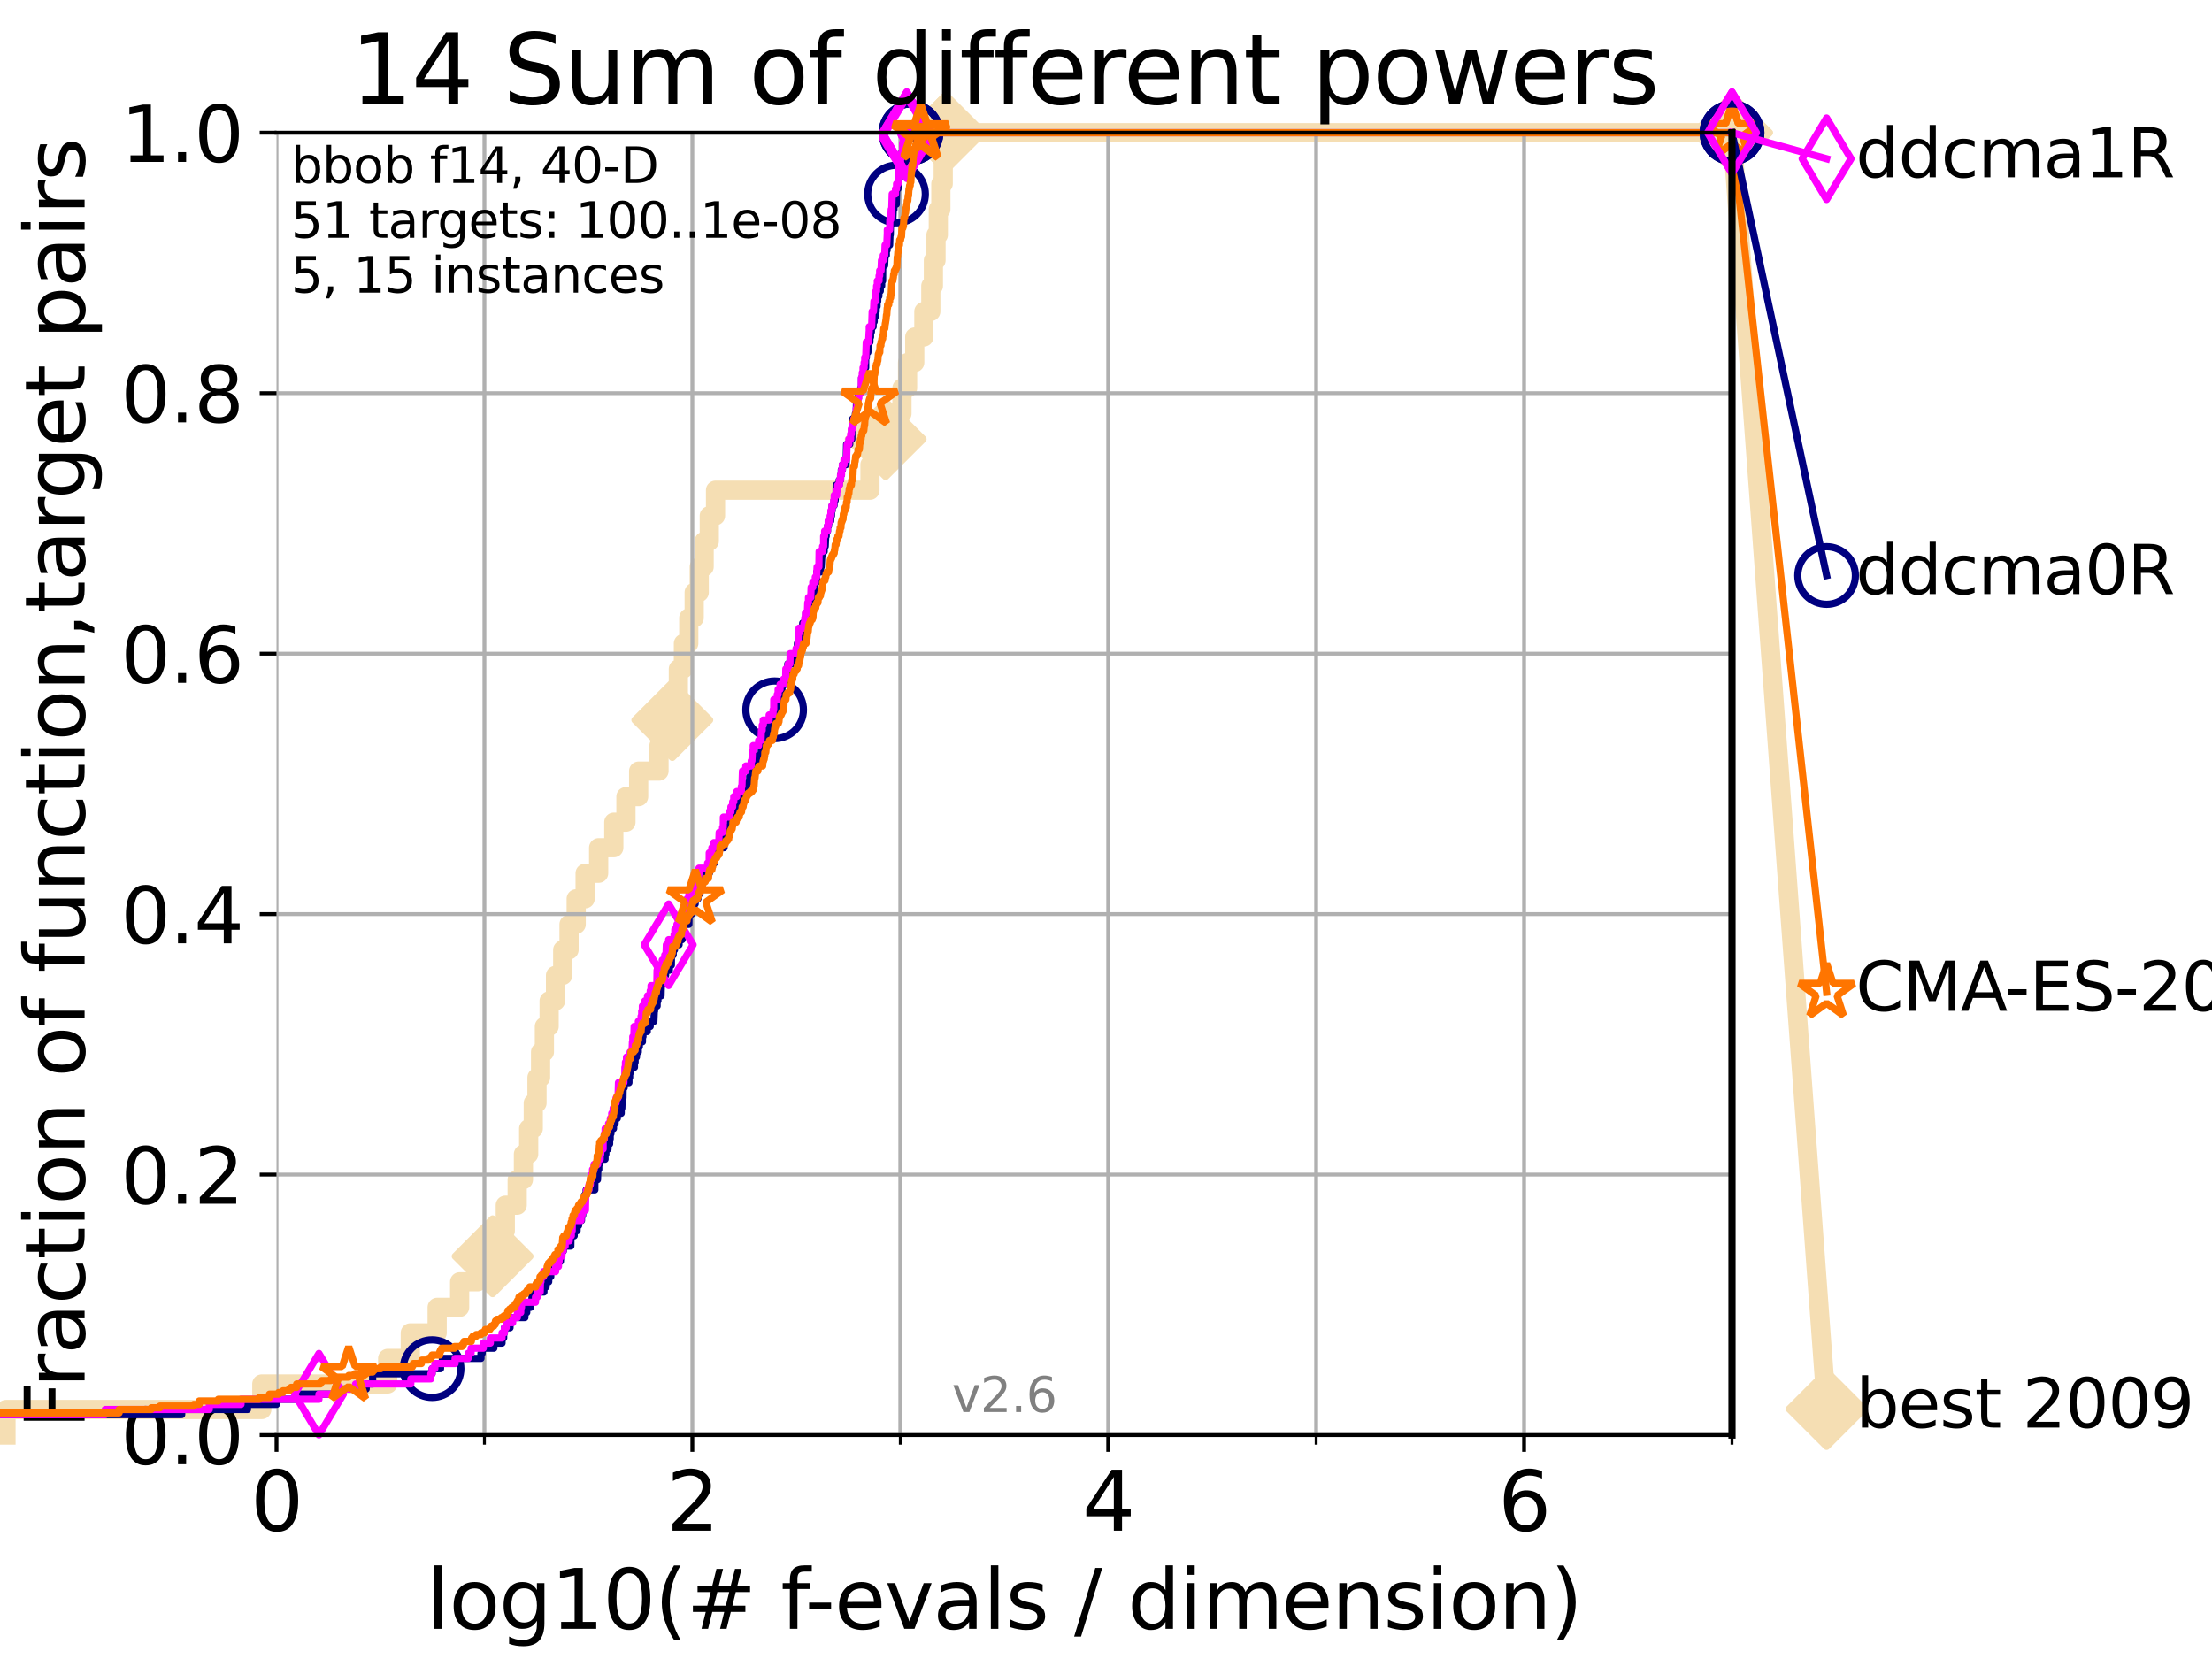 <?xml version="1.0" encoding="utf-8" standalone="no"?>
<!DOCTYPE svg PUBLIC "-//W3C//DTD SVG 1.1//EN"
  "http://www.w3.org/Graphics/SVG/1.1/DTD/svg11.dtd">
<svg xmlns:xlink="http://www.w3.org/1999/xlink" width="460.8pt" height="345.6pt" viewBox="0 0 460.8 345.6" xmlns="http://www.w3.org/2000/svg" version="1.1">
 <defs>
  <style type="text/css">*{stroke-linejoin: round; stroke-linecap: butt}</style>
 </defs>
 <g id="figure_1">
  <g id="patch_1">
   <path d="M 0 345.6 
L 460.8 345.6 
L 460.8 0 
L 0 0 
z
" style="fill: #ffffff"/>
  </g>
  <g id="axes_1">
   <g id="patch_2">
    <path d="M 57.6 298.944 
L 360.806 298.944 
L 360.806 27.648 
L 57.6 27.648 
z
" style="fill: #ffffff"/>
   </g>
   <g id="line2d_1">
    <path d="M 1.246 298.944 
L 1.246 293.624 
L 54.543 293.624 
L 54.543 288.305 
L 80.759 288.305 
L 80.759 282.985 
L 85.471 282.985 
L 85.471 277.666 
L 91.069 277.666 
L 91.069 272.346 
L 95.753 272.346 
L 95.753 267.027 
L 99.499 267.027 
L 99.499 261.707 
L 102.622 261.707 
L 102.622 256.388 
L 105.263 256.388 
L 105.263 251.068 
L 107.742 251.068 
L 107.742 245.749 
L 109.038 245.749 
L 109.038 240.429 
L 110.135 240.429 
L 110.135 235.11 
L 111.09 235.11 
L 111.09 229.79 
L 111.868 229.79 
L 111.868 224.471 
L 112.614 224.471 
L 112.614 219.151 
L 113.406 219.151 
L 113.406 213.832 
L 114.396 213.832 
L 114.396 208.512 
L 115.726 208.512 
L 115.726 203.192 
L 117.227 203.192 
L 117.227 197.873 
L 118.543 197.873 
L 118.543 192.553 
L 120.03 192.553 
L 120.03 187.234 
L 121.893 187.234 
L 121.893 181.914 
L 124.709 181.914 
L 124.709 176.595 
L 127.867 176.595 
L 127.867 171.275 
L 130.394 171.275 
L 130.394 165.956 
L 133.044 165.956 
L 133.044 160.636 
L 137.284 160.636 
L 137.284 155.317 
L 138.831 155.317 
L 138.831 149.997 
L 140.056 149.997 
L 140.056 144.678 
L 141.316 144.678 
L 141.316 139.358 
L 142.368 139.358 
L 142.368 134.039 
L 143.482 134.039 
L 143.482 128.719 
L 144.612 128.719 
L 144.612 123.4 
L 145.665 123.4 
L 145.665 118.08 
L 146.683 118.08 
L 146.683 112.76 
L 147.758 112.76 
L 147.758 107.441 
L 149.057 107.441 
L 149.057 102.121 
L 181.23 102.121 
L 181.23 96.802 
L 184.493 96.802 
L 184.493 91.482 
L 186.167 91.482 
L 186.167 86.163 
L 187.892 86.163 
L 187.892 80.843 
L 189.062 80.843 
L 189.062 75.524 
L 190.557 75.524 
L 190.557 70.204 
L 192.459 70.204 
L 192.459 64.885 
L 193.906 64.885 
L 193.906 59.565 
L 194.441 59.565 
L 194.441 54.246 
L 194.986 54.246 
L 194.986 48.926 
L 195.47 48.926 
L 195.47 43.607 
L 195.997 43.607 
L 195.997 38.287 
L 196.487 38.287 
L 196.487 32.968 
L 197.003 32.968 
L 197.003 27.648 
L 360.806 27.648 
" style="fill: none; stroke: #f5deb3; stroke-width: 4; stroke-linecap: square"/>
   </g>
   <g id="line2d_2">
    <defs>
     <path id="m6ba9f0d96c" d="M -0 7.778 
L 7.778 0 
L 0 -7.778 
L -7.778 -0 
z
" style="stroke: #f5deb3; stroke-width: 1.5; stroke-linejoin: miter"/>
    </defs>
    <g>
     <use xlink:href="#m6ba9f0d96c" x="102.622" y="261.707" style="fill: #f5deb3; stroke: #f5deb3; stroke-width: 1.5; stroke-linejoin: miter"/>
     <use xlink:href="#m6ba9f0d96c" x="140.056" y="149.997" style="fill: #f5deb3; stroke: #f5deb3; stroke-width: 1.5; stroke-linejoin: miter"/>
     <use xlink:href="#m6ba9f0d96c" x="184.493" y="91.482" style="fill: #f5deb3; stroke: #f5deb3; stroke-width: 1.5; stroke-linejoin: miter"/>
     <use xlink:href="#m6ba9f0d96c" x="197.003" y="27.648" style="fill: #f5deb3; stroke: #f5deb3; stroke-width: 1.5; stroke-linejoin: miter"/>
     <use xlink:href="#m6ba9f0d96c" x="197.003" y="27.648" style="fill: #f5deb3; stroke: #f5deb3; stroke-width: 1.5; stroke-linejoin: miter"/>
     <use xlink:href="#m6ba9f0d96c" x="360.806" y="27.648" style="fill: #f5deb3; stroke: #f5deb3; stroke-width: 1.5; stroke-linejoin: miter"/>
    </g>
   </g>
   <g id="line2d_3">
    <path style="fill: none; stroke: #f5deb3; stroke-width: 4; stroke-linecap: square"/>
    <g/>
   </g>
   <g id="line2d_4">
    <path d="M 360.806 27.648 
L 380.515 293.518 
" style="fill: none; stroke: #f5deb3; stroke-width: 4; stroke-linecap: square"/>
    <g>
     <use xlink:href="#m6ba9f0d96c" x="360.806" y="27.648" style="fill: #f5deb3; stroke: #f5deb3; stroke-width: 1.5; stroke-linejoin: miter"/>
     <use xlink:href="#m6ba9f0d96c" x="380.515" y="293.518" style="fill: #f5deb3; stroke: #f5deb3; stroke-width: 1.5; stroke-linejoin: miter"/>
    </g>
   </g>
   <g id="matplotlib.axis_1">
    <g id="xtick_1">
     <g id="line2d_5">
      <path d="M 57.6 298.944 
L 57.6 27.648 
" clip-path="url(#pab85d93d26)" style="fill: none; stroke: #b0b0b0; stroke-width: 0.8; stroke-linecap: square"/>
     </g>
     <g id="line2d_6">
      <defs>
       <path id="m642466b679" d="M 0 0 
L 0 3.5 
" style="stroke: #000000; stroke-width: 0.8"/>
      </defs>
      <g>
       <use xlink:href="#m642466b679" x="57.6" y="298.944" style="stroke: #000000; stroke-width: 0.8"/>
      </g>
     </g>
     <g id="text_1">
      <!-- 0 -->
      <g transform="translate(52.192 318.861)scale(0.17 -0.17)">
       <defs>
        <path id="DejaVuSans-30" d="M 2034 4250 
Q 1547 4250 1301 3770 
Q 1056 3291 1056 2328 
Q 1056 1369 1301 889 
Q 1547 409 2034 409 
Q 2525 409 2770 889 
Q 3016 1369 3016 2328 
Q 3016 3291 2770 3770 
Q 2525 4250 2034 4250 
z
M 2034 4750 
Q 2819 4750 3233 4129 
Q 3647 3509 3647 2328 
Q 3647 1150 3233 529 
Q 2819 -91 2034 -91 
Q 1250 -91 836 529 
Q 422 1150 422 2328 
Q 422 3509 836 4129 
Q 1250 4750 2034 4750 
z
" transform="scale(0.016)"/>
       </defs>
       <use xlink:href="#DejaVuSans-30"/>
      </g>
     </g>
    </g>
    <g id="xtick_2">
     <g id="line2d_7">
      <path d="M 144.23 298.944 
L 144.23 27.648 
" clip-path="url(#pab85d93d26)" style="fill: none; stroke: #b0b0b0; stroke-width: 0.8; stroke-linecap: square"/>
     </g>
     <g id="line2d_8">
      <g>
       <use xlink:href="#m642466b679" x="144.23" y="298.944" style="stroke: #000000; stroke-width: 0.8"/>
      </g>
     </g>
     <g id="text_2">
      <!-- 2 -->
      <g transform="translate(138.822 318.861)scale(0.17 -0.17)">
       <defs>
        <path id="DejaVuSans-32" d="M 1228 531 
L 3431 531 
L 3431 0 
L 469 0 
L 469 531 
Q 828 903 1448 1529 
Q 2069 2156 2228 2338 
Q 2531 2678 2651 2914 
Q 2772 3150 2772 3378 
Q 2772 3750 2511 3984 
Q 2250 4219 1831 4219 
Q 1534 4219 1204 4116 
Q 875 4013 500 3803 
L 500 4441 
Q 881 4594 1212 4672 
Q 1544 4750 1819 4750 
Q 2544 4750 2975 4387 
Q 3406 4025 3406 3419 
Q 3406 3131 3298 2873 
Q 3191 2616 2906 2266 
Q 2828 2175 2409 1742 
Q 1991 1309 1228 531 
z
" transform="scale(0.016)"/>
       </defs>
       <use xlink:href="#DejaVuSans-32"/>
      </g>
     </g>
    </g>
    <g id="xtick_3">
     <g id="line2d_9">
      <path d="M 230.861 298.944 
L 230.861 27.648 
" clip-path="url(#pab85d93d26)" style="fill: none; stroke: #b0b0b0; stroke-width: 0.8; stroke-linecap: square"/>
     </g>
     <g id="line2d_10">
      <g>
       <use xlink:href="#m642466b679" x="230.861" y="298.944" style="stroke: #000000; stroke-width: 0.8"/>
      </g>
     </g>
     <g id="text_3">
      <!-- 4 -->
      <g transform="translate(225.453 318.861)scale(0.17 -0.17)">
       <defs>
        <path id="DejaVuSans-34" d="M 2419 4116 
L 825 1625 
L 2419 1625 
L 2419 4116 
z
M 2253 4666 
L 3047 4666 
L 3047 1625 
L 3713 1625 
L 3713 1100 
L 3047 1100 
L 3047 0 
L 2419 0 
L 2419 1100 
L 313 1100 
L 313 1709 
L 2253 4666 
z
" transform="scale(0.016)"/>
       </defs>
       <use xlink:href="#DejaVuSans-34"/>
      </g>
     </g>
    </g>
    <g id="xtick_4">
     <g id="line2d_11">
      <path d="M 317.491 298.944 
L 317.491 27.648 
" clip-path="url(#pab85d93d26)" style="fill: none; stroke: #b0b0b0; stroke-width: 0.8; stroke-linecap: square"/>
     </g>
     <g id="line2d_12">
      <g>
       <use xlink:href="#m642466b679" x="317.491" y="298.944" style="stroke: #000000; stroke-width: 0.8"/>
      </g>
     </g>
     <g id="text_4">
      <!-- 6 -->
      <g transform="translate(312.083 318.861)scale(0.17 -0.17)">
       <defs>
        <path id="DejaVuSans-36" d="M 2113 2584 
Q 1688 2584 1439 2293 
Q 1191 2003 1191 1497 
Q 1191 994 1439 701 
Q 1688 409 2113 409 
Q 2538 409 2786 701 
Q 3034 994 3034 1497 
Q 3034 2003 2786 2293 
Q 2538 2584 2113 2584 
z
M 3366 4563 
L 3366 3988 
Q 3128 4100 2886 4159 
Q 2644 4219 2406 4219 
Q 1781 4219 1451 3797 
Q 1122 3375 1075 2522 
Q 1259 2794 1537 2939 
Q 1816 3084 2150 3084 
Q 2853 3084 3261 2657 
Q 3669 2231 3669 1497 
Q 3669 778 3244 343 
Q 2819 -91 2113 -91 
Q 1303 -91 875 529 
Q 447 1150 447 2328 
Q 447 3434 972 4092 
Q 1497 4750 2381 4750 
Q 2619 4750 2861 4703 
Q 3103 4656 3366 4563 
z
" transform="scale(0.016)"/>
       </defs>
       <use xlink:href="#DejaVuSans-36"/>
      </g>
     </g>
    </g>
    <g id="xtick_5">
     <g id="line2d_13">
      <path d="M 100.915 298.944 
L 100.915 27.648 
" clip-path="url(#pab85d93d26)" style="fill: none; stroke: #b0b0b0; stroke-width: 0.8; stroke-linecap: square"/>
     </g>
     <g id="line2d_14">
      <defs>
       <path id="m8a64eb27ed" d="M 0 0 
L 0 2 
" style="stroke: #000000; stroke-width: 0.6"/>
      </defs>
      <g>
       <use xlink:href="#m8a64eb27ed" x="100.915" y="298.944" style="stroke: #000000; stroke-width: 0.6"/>
      </g>
     </g>
    </g>
    <g id="xtick_6">
     <g id="line2d_15">
      <path d="M 187.546 298.944 
L 187.546 27.648 
" clip-path="url(#pab85d93d26)" style="fill: none; stroke: #b0b0b0; stroke-width: 0.8; stroke-linecap: square"/>
     </g>
     <g id="line2d_16">
      <g>
       <use xlink:href="#m8a64eb27ed" x="187.546" y="298.944" style="stroke: #000000; stroke-width: 0.6"/>
      </g>
     </g>
    </g>
    <g id="xtick_7">
     <g id="line2d_17">
      <path d="M 274.176 298.944 
L 274.176 27.648 
" clip-path="url(#pab85d93d26)" style="fill: none; stroke: #b0b0b0; stroke-width: 0.8; stroke-linecap: square"/>
     </g>
     <g id="line2d_18">
      <g>
       <use xlink:href="#m8a64eb27ed" x="274.176" y="298.944" style="stroke: #000000; stroke-width: 0.6"/>
      </g>
     </g>
    </g>
    <g id="xtick_8">
     <g id="line2d_19">
      <path d="M 360.806 298.944 
L 360.806 27.648 
" clip-path="url(#pab85d93d26)" style="fill: none; stroke: #b0b0b0; stroke-width: 0.8; stroke-linecap: square"/>
     </g>
     <g id="line2d_20">
      <g>
       <use xlink:href="#m8a64eb27ed" x="360.806" y="298.944" style="stroke: #000000; stroke-width: 0.6"/>
      </g>
     </g>
    </g>
    <g id="text_5">
     <!-- log10(# f-evals / dimension) -->
     <g transform="translate(88.823 339.314)scale(0.17 -0.17)">
      <defs>
       <path id="DejaVuSans-6c" d="M 603 4863 
L 1178 4863 
L 1178 0 
L 603 0 
L 603 4863 
z
" transform="scale(0.016)"/>
       <path id="DejaVuSans-6f" d="M 1959 3097 
Q 1497 3097 1228 2736 
Q 959 2375 959 1747 
Q 959 1119 1226 758 
Q 1494 397 1959 397 
Q 2419 397 2687 759 
Q 2956 1122 2956 1747 
Q 2956 2369 2687 2733 
Q 2419 3097 1959 3097 
z
M 1959 3584 
Q 2709 3584 3137 3096 
Q 3566 2609 3566 1747 
Q 3566 888 3137 398 
Q 2709 -91 1959 -91 
Q 1206 -91 779 398 
Q 353 888 353 1747 
Q 353 2609 779 3096 
Q 1206 3584 1959 3584 
z
" transform="scale(0.016)"/>
       <path id="DejaVuSans-67" d="M 2906 1791 
Q 2906 2416 2648 2759 
Q 2391 3103 1925 3103 
Q 1463 3103 1205 2759 
Q 947 2416 947 1791 
Q 947 1169 1205 825 
Q 1463 481 1925 481 
Q 2391 481 2648 825 
Q 2906 1169 2906 1791 
z
M 3481 434 
Q 3481 -459 3084 -895 
Q 2688 -1331 1869 -1331 
Q 1566 -1331 1297 -1286 
Q 1028 -1241 775 -1147 
L 775 -588 
Q 1028 -725 1275 -790 
Q 1522 -856 1778 -856 
Q 2344 -856 2625 -561 
Q 2906 -266 2906 331 
L 2906 616 
Q 2728 306 2450 153 
Q 2172 0 1784 0 
Q 1141 0 747 490 
Q 353 981 353 1791 
Q 353 2603 747 3093 
Q 1141 3584 1784 3584 
Q 2172 3584 2450 3431 
Q 2728 3278 2906 2969 
L 2906 3500 
L 3481 3500 
L 3481 434 
z
" transform="scale(0.016)"/>
       <path id="DejaVuSans-31" d="M 794 531 
L 1825 531 
L 1825 4091 
L 703 3866 
L 703 4441 
L 1819 4666 
L 2450 4666 
L 2450 531 
L 3481 531 
L 3481 0 
L 794 0 
L 794 531 
z
" transform="scale(0.016)"/>
       <path id="DejaVuSans-28" d="M 1984 4856 
Q 1566 4138 1362 3434 
Q 1159 2731 1159 2009 
Q 1159 1288 1364 580 
Q 1569 -128 1984 -844 
L 1484 -844 
Q 1016 -109 783 600 
Q 550 1309 550 2009 
Q 550 2706 781 3412 
Q 1013 4119 1484 4856 
L 1984 4856 
z
" transform="scale(0.016)"/>
       <path id="DejaVuSans-23" d="M 3272 2816 
L 2363 2816 
L 2100 1772 
L 3016 1772 
L 3272 2816 
z
M 2803 4594 
L 2478 3297 
L 3391 3297 
L 3719 4594 
L 4219 4594 
L 3897 3297 
L 4872 3297 
L 4872 2816 
L 3775 2816 
L 3519 1772 
L 4513 1772 
L 4513 1294 
L 3397 1294 
L 3072 0 
L 2572 0 
L 2894 1294 
L 1978 1294 
L 1656 0 
L 1153 0 
L 1478 1294 
L 494 1294 
L 494 1772 
L 1594 1772 
L 1856 2816 
L 850 2816 
L 850 3297 
L 1978 3297 
L 2297 4594 
L 2803 4594 
z
" transform="scale(0.016)"/>
       <path id="DejaVuSans-20" transform="scale(0.016)"/>
       <path id="DejaVuSans-66" d="M 2375 4863 
L 2375 4384 
L 1825 4384 
Q 1516 4384 1395 4259 
Q 1275 4134 1275 3809 
L 1275 3500 
L 2222 3500 
L 2222 3053 
L 1275 3053 
L 1275 0 
L 697 0 
L 697 3053 
L 147 3053 
L 147 3500 
L 697 3500 
L 697 3744 
Q 697 4328 969 4595 
Q 1241 4863 1831 4863 
L 2375 4863 
z
" transform="scale(0.016)"/>
       <path id="DejaVuSans-2d" d="M 313 2009 
L 1997 2009 
L 1997 1497 
L 313 1497 
L 313 2009 
z
" transform="scale(0.016)"/>
       <path id="DejaVuSans-65" d="M 3597 1894 
L 3597 1613 
L 953 1613 
Q 991 1019 1311 708 
Q 1631 397 2203 397 
Q 2534 397 2845 478 
Q 3156 559 3463 722 
L 3463 178 
Q 3153 47 2828 -22 
Q 2503 -91 2169 -91 
Q 1331 -91 842 396 
Q 353 884 353 1716 
Q 353 2575 817 3079 
Q 1281 3584 2069 3584 
Q 2775 3584 3186 3129 
Q 3597 2675 3597 1894 
z
M 3022 2063 
Q 3016 2534 2758 2815 
Q 2500 3097 2075 3097 
Q 1594 3097 1305 2825 
Q 1016 2553 972 2059 
L 3022 2063 
z
" transform="scale(0.016)"/>
       <path id="DejaVuSans-76" d="M 191 3500 
L 800 3500 
L 1894 563 
L 2988 3500 
L 3597 3500 
L 2284 0 
L 1503 0 
L 191 3500 
z
" transform="scale(0.016)"/>
       <path id="DejaVuSans-61" d="M 2194 1759 
Q 1497 1759 1228 1600 
Q 959 1441 959 1056 
Q 959 750 1161 570 
Q 1363 391 1709 391 
Q 2188 391 2477 730 
Q 2766 1069 2766 1631 
L 2766 1759 
L 2194 1759 
z
M 3341 1997 
L 3341 0 
L 2766 0 
L 2766 531 
Q 2569 213 2275 61 
Q 1981 -91 1556 -91 
Q 1019 -91 701 211 
Q 384 513 384 1019 
Q 384 1609 779 1909 
Q 1175 2209 1959 2209 
L 2766 2209 
L 2766 2266 
Q 2766 2663 2505 2880 
Q 2244 3097 1772 3097 
Q 1472 3097 1187 3025 
Q 903 2953 641 2809 
L 641 3341 
Q 956 3463 1253 3523 
Q 1550 3584 1831 3584 
Q 2591 3584 2966 3190 
Q 3341 2797 3341 1997 
z
" transform="scale(0.016)"/>
       <path id="DejaVuSans-73" d="M 2834 3397 
L 2834 2853 
Q 2591 2978 2328 3040 
Q 2066 3103 1784 3103 
Q 1356 3103 1142 2972 
Q 928 2841 928 2578 
Q 928 2378 1081 2264 
Q 1234 2150 1697 2047 
L 1894 2003 
Q 2506 1872 2764 1633 
Q 3022 1394 3022 966 
Q 3022 478 2636 193 
Q 2250 -91 1575 -91 
Q 1294 -91 989 -36 
Q 684 19 347 128 
L 347 722 
Q 666 556 975 473 
Q 1284 391 1588 391 
Q 1994 391 2212 530 
Q 2431 669 2431 922 
Q 2431 1156 2273 1281 
Q 2116 1406 1581 1522 
L 1381 1569 
Q 847 1681 609 1914 
Q 372 2147 372 2553 
Q 372 3047 722 3315 
Q 1072 3584 1716 3584 
Q 2034 3584 2315 3537 
Q 2597 3491 2834 3397 
z
" transform="scale(0.016)"/>
       <path id="DejaVuSans-2f" d="M 1625 4666 
L 2156 4666 
L 531 -594 
L 0 -594 
L 1625 4666 
z
" transform="scale(0.016)"/>
       <path id="DejaVuSans-64" d="M 2906 2969 
L 2906 4863 
L 3481 4863 
L 3481 0 
L 2906 0 
L 2906 525 
Q 2725 213 2448 61 
Q 2172 -91 1784 -91 
Q 1150 -91 751 415 
Q 353 922 353 1747 
Q 353 2572 751 3078 
Q 1150 3584 1784 3584 
Q 2172 3584 2448 3432 
Q 2725 3281 2906 2969 
z
M 947 1747 
Q 947 1113 1208 752 
Q 1469 391 1925 391 
Q 2381 391 2643 752 
Q 2906 1113 2906 1747 
Q 2906 2381 2643 2742 
Q 2381 3103 1925 3103 
Q 1469 3103 1208 2742 
Q 947 2381 947 1747 
z
" transform="scale(0.016)"/>
       <path id="DejaVuSans-69" d="M 603 3500 
L 1178 3500 
L 1178 0 
L 603 0 
L 603 3500 
z
M 603 4863 
L 1178 4863 
L 1178 4134 
L 603 4134 
L 603 4863 
z
" transform="scale(0.016)"/>
       <path id="DejaVuSans-6d" d="M 3328 2828 
Q 3544 3216 3844 3400 
Q 4144 3584 4550 3584 
Q 5097 3584 5394 3201 
Q 5691 2819 5691 2113 
L 5691 0 
L 5113 0 
L 5113 2094 
Q 5113 2597 4934 2840 
Q 4756 3084 4391 3084 
Q 3944 3084 3684 2787 
Q 3425 2491 3425 1978 
L 3425 0 
L 2847 0 
L 2847 2094 
Q 2847 2600 2669 2842 
Q 2491 3084 2119 3084 
Q 1678 3084 1418 2786 
Q 1159 2488 1159 1978 
L 1159 0 
L 581 0 
L 581 3500 
L 1159 3500 
L 1159 2956 
Q 1356 3278 1631 3431 
Q 1906 3584 2284 3584 
Q 2666 3584 2933 3390 
Q 3200 3197 3328 2828 
z
" transform="scale(0.016)"/>
       <path id="DejaVuSans-6e" d="M 3513 2113 
L 3513 0 
L 2938 0 
L 2938 2094 
Q 2938 2591 2744 2837 
Q 2550 3084 2163 3084 
Q 1697 3084 1428 2787 
Q 1159 2491 1159 1978 
L 1159 0 
L 581 0 
L 581 3500 
L 1159 3500 
L 1159 2956 
Q 1366 3272 1645 3428 
Q 1925 3584 2291 3584 
Q 2894 3584 3203 3211 
Q 3513 2838 3513 2113 
z
" transform="scale(0.016)"/>
       <path id="DejaVuSans-29" d="M 513 4856 
L 1013 4856 
Q 1481 4119 1714 3412 
Q 1947 2706 1947 2009 
Q 1947 1309 1714 600 
Q 1481 -109 1013 -844 
L 513 -844 
Q 928 -128 1133 580 
Q 1338 1288 1338 2009 
Q 1338 2731 1133 3434 
Q 928 4138 513 4856 
z
" transform="scale(0.016)"/>
      </defs>
      <use xlink:href="#DejaVuSans-6c"/>
      <use xlink:href="#DejaVuSans-6f" x="27.783"/>
      <use xlink:href="#DejaVuSans-67" x="88.965"/>
      <use xlink:href="#DejaVuSans-31" x="152.441"/>
      <use xlink:href="#DejaVuSans-30" x="216.064"/>
      <use xlink:href="#DejaVuSans-28" x="279.688"/>
      <use xlink:href="#DejaVuSans-23" x="318.701"/>
      <use xlink:href="#DejaVuSans-20" x="402.49"/>
      <use xlink:href="#DejaVuSans-66" x="434.277"/>
      <use xlink:href="#DejaVuSans-2d" x="463.982"/>
      <use xlink:href="#DejaVuSans-65" x="500.066"/>
      <use xlink:href="#DejaVuSans-76" x="561.59"/>
      <use xlink:href="#DejaVuSans-61" x="620.77"/>
      <use xlink:href="#DejaVuSans-6c" x="682.049"/>
      <use xlink:href="#DejaVuSans-73" x="709.832"/>
      <use xlink:href="#DejaVuSans-20" x="761.932"/>
      <use xlink:href="#DejaVuSans-2f" x="793.719"/>
      <use xlink:href="#DejaVuSans-20" x="827.41"/>
      <use xlink:href="#DejaVuSans-64" x="859.197"/>
      <use xlink:href="#DejaVuSans-69" x="922.674"/>
      <use xlink:href="#DejaVuSans-6d" x="950.457"/>
      <use xlink:href="#DejaVuSans-65" x="1047.869"/>
      <use xlink:href="#DejaVuSans-6e" x="1109.393"/>
      <use xlink:href="#DejaVuSans-73" x="1172.771"/>
      <use xlink:href="#DejaVuSans-69" x="1224.871"/>
      <use xlink:href="#DejaVuSans-6f" x="1252.654"/>
      <use xlink:href="#DejaVuSans-6e" x="1313.836"/>
      <use xlink:href="#DejaVuSans-29" x="1377.215"/>
     </g>
    </g>
   </g>
   <g id="matplotlib.axis_2">
    <g id="ytick_1">
     <g id="line2d_21">
      <path d="M 57.6 298.944 
L 360.806 298.944 
" clip-path="url(#pab85d93d26)" style="fill: none; stroke: #b0b0b0; stroke-width: 0.8; stroke-linecap: square"/>
     </g>
     <g id="line2d_22">
      <defs>
       <path id="md5dc25e2d7" d="M 0 0 
L -3.5 0 
" style="stroke: #000000; stroke-width: 0.8"/>
      </defs>
      <g>
       <use xlink:href="#md5dc25e2d7" x="57.6" y="298.944" style="stroke: #000000; stroke-width: 0.8"/>
      </g>
     </g>
     <g id="text_6">
      <!-- 0.0 -->
      <g transform="translate(25.155 305.023)scale(0.16 -0.16)">
       <defs>
        <path id="DejaVuSans-2e" d="M 684 794 
L 1344 794 
L 1344 0 
L 684 0 
L 684 794 
z
" transform="scale(0.016)"/>
       </defs>
       <use xlink:href="#DejaVuSans-30"/>
       <use xlink:href="#DejaVuSans-2e" x="63.623"/>
       <use xlink:href="#DejaVuSans-30" x="95.41"/>
      </g>
     </g>
    </g>
    <g id="ytick_2">
     <g id="line2d_23">
      <path d="M 57.6 244.685 
L 360.806 244.685 
" clip-path="url(#pab85d93d26)" style="fill: none; stroke: #b0b0b0; stroke-width: 0.8; stroke-linecap: square"/>
     </g>
     <g id="line2d_24">
      <g>
       <use xlink:href="#md5dc25e2d7" x="57.6" y="244.685" style="stroke: #000000; stroke-width: 0.8"/>
      </g>
     </g>
     <g id="text_7">
      <!-- 0.2 -->
      <g transform="translate(25.155 250.764)scale(0.16 -0.16)">
       <use xlink:href="#DejaVuSans-30"/>
       <use xlink:href="#DejaVuSans-2e" x="63.623"/>
       <use xlink:href="#DejaVuSans-32" x="95.41"/>
      </g>
     </g>
    </g>
    <g id="ytick_3">
     <g id="line2d_25">
      <path d="M 57.6 190.426 
L 360.806 190.426 
" clip-path="url(#pab85d93d26)" style="fill: none; stroke: #b0b0b0; stroke-width: 0.8; stroke-linecap: square"/>
     </g>
     <g id="line2d_26">
      <g>
       <use xlink:href="#md5dc25e2d7" x="57.6" y="190.426" style="stroke: #000000; stroke-width: 0.8"/>
      </g>
     </g>
     <g id="text_8">
      <!-- 0.4 -->
      <g transform="translate(25.155 196.504)scale(0.16 -0.16)">
       <use xlink:href="#DejaVuSans-30"/>
       <use xlink:href="#DejaVuSans-2e" x="63.623"/>
       <use xlink:href="#DejaVuSans-34" x="95.41"/>
      </g>
     </g>
    </g>
    <g id="ytick_4">
     <g id="line2d_27">
      <path d="M 57.6 136.166 
L 360.806 136.166 
" clip-path="url(#pab85d93d26)" style="fill: none; stroke: #b0b0b0; stroke-width: 0.8; stroke-linecap: square"/>
     </g>
     <g id="line2d_28">
      <g>
       <use xlink:href="#md5dc25e2d7" x="57.6" y="136.166" style="stroke: #000000; stroke-width: 0.8"/>
      </g>
     </g>
     <g id="text_9">
      <!-- 0.6 -->
      <g transform="translate(25.155 142.245)scale(0.16 -0.16)">
       <use xlink:href="#DejaVuSans-30"/>
       <use xlink:href="#DejaVuSans-2e" x="63.623"/>
       <use xlink:href="#DejaVuSans-36" x="95.41"/>
      </g>
     </g>
    </g>
    <g id="ytick_5">
     <g id="line2d_29">
      <path d="M 57.6 81.907 
L 360.806 81.907 
" clip-path="url(#pab85d93d26)" style="fill: none; stroke: #b0b0b0; stroke-width: 0.8; stroke-linecap: square"/>
     </g>
     <g id="line2d_30">
      <g>
       <use xlink:href="#md5dc25e2d7" x="57.6" y="81.907" style="stroke: #000000; stroke-width: 0.8"/>
      </g>
     </g>
     <g id="text_10">
      <!-- 0.8 -->
      <g transform="translate(25.155 87.986)scale(0.16 -0.16)">
       <defs>
        <path id="DejaVuSans-38" d="M 2034 2216 
Q 1584 2216 1326 1975 
Q 1069 1734 1069 1313 
Q 1069 891 1326 650 
Q 1584 409 2034 409 
Q 2484 409 2743 651 
Q 3003 894 3003 1313 
Q 3003 1734 2745 1975 
Q 2488 2216 2034 2216 
z
M 1403 2484 
Q 997 2584 770 2862 
Q 544 3141 544 3541 
Q 544 4100 942 4425 
Q 1341 4750 2034 4750 
Q 2731 4750 3128 4425 
Q 3525 4100 3525 3541 
Q 3525 3141 3298 2862 
Q 3072 2584 2669 2484 
Q 3125 2378 3379 2068 
Q 3634 1759 3634 1313 
Q 3634 634 3220 271 
Q 2806 -91 2034 -91 
Q 1263 -91 848 271 
Q 434 634 434 1313 
Q 434 1759 690 2068 
Q 947 2378 1403 2484 
z
M 1172 3481 
Q 1172 3119 1398 2916 
Q 1625 2713 2034 2713 
Q 2441 2713 2670 2916 
Q 2900 3119 2900 3481 
Q 2900 3844 2670 4047 
Q 2441 4250 2034 4250 
Q 1625 4250 1398 4047 
Q 1172 3844 1172 3481 
z
" transform="scale(0.016)"/>
       </defs>
       <use xlink:href="#DejaVuSans-30"/>
       <use xlink:href="#DejaVuSans-2e" x="63.623"/>
       <use xlink:href="#DejaVuSans-38" x="95.41"/>
      </g>
     </g>
    </g>
    <g id="ytick_6">
     <g id="line2d_31">
      <path d="M 57.6 27.648 
L 360.806 27.648 
" clip-path="url(#pab85d93d26)" style="fill: none; stroke: #b0b0b0; stroke-width: 0.8; stroke-linecap: square"/>
     </g>
     <g id="line2d_32">
      <g>
       <use xlink:href="#md5dc25e2d7" x="57.6" y="27.648" style="stroke: #000000; stroke-width: 0.8"/>
      </g>
     </g>
     <g id="text_11">
      <!-- 1.0 -->
      <g transform="translate(25.155 33.727)scale(0.16 -0.16)">
       <use xlink:href="#DejaVuSans-31"/>
       <use xlink:href="#DejaVuSans-2e" x="63.623"/>
       <use xlink:href="#DejaVuSans-30" x="95.41"/>
      </g>
     </g>
    </g>
    <g id="text_12">
     <!-- Fraction of function,target pairs -->
     <g transform="translate(17.62 297.681)rotate(-90)scale(0.17 -0.17)">
      <defs>
       <path id="DejaVuSans-46" d="M 628 4666 
L 3309 4666 
L 3309 4134 
L 1259 4134 
L 1259 2759 
L 3109 2759 
L 3109 2228 
L 1259 2228 
L 1259 0 
L 628 0 
L 628 4666 
z
" transform="scale(0.016)"/>
       <path id="DejaVuSans-72" d="M 2631 2963 
Q 2534 3019 2420 3045 
Q 2306 3072 2169 3072 
Q 1681 3072 1420 2755 
Q 1159 2438 1159 1844 
L 1159 0 
L 581 0 
L 581 3500 
L 1159 3500 
L 1159 2956 
Q 1341 3275 1631 3429 
Q 1922 3584 2338 3584 
Q 2397 3584 2469 3576 
Q 2541 3569 2628 3553 
L 2631 2963 
z
" transform="scale(0.016)"/>
       <path id="DejaVuSans-63" d="M 3122 3366 
L 3122 2828 
Q 2878 2963 2633 3030 
Q 2388 3097 2138 3097 
Q 1578 3097 1268 2742 
Q 959 2388 959 1747 
Q 959 1106 1268 751 
Q 1578 397 2138 397 
Q 2388 397 2633 464 
Q 2878 531 3122 666 
L 3122 134 
Q 2881 22 2623 -34 
Q 2366 -91 2075 -91 
Q 1284 -91 818 406 
Q 353 903 353 1747 
Q 353 2603 823 3093 
Q 1294 3584 2113 3584 
Q 2378 3584 2631 3529 
Q 2884 3475 3122 3366 
z
" transform="scale(0.016)"/>
       <path id="DejaVuSans-74" d="M 1172 4494 
L 1172 3500 
L 2356 3500 
L 2356 3053 
L 1172 3053 
L 1172 1153 
Q 1172 725 1289 603 
Q 1406 481 1766 481 
L 2356 481 
L 2356 0 
L 1766 0 
Q 1100 0 847 248 
Q 594 497 594 1153 
L 594 3053 
L 172 3053 
L 172 3500 
L 594 3500 
L 594 4494 
L 1172 4494 
z
" transform="scale(0.016)"/>
       <path id="DejaVuSans-75" d="M 544 1381 
L 544 3500 
L 1119 3500 
L 1119 1403 
Q 1119 906 1312 657 
Q 1506 409 1894 409 
Q 2359 409 2629 706 
Q 2900 1003 2900 1516 
L 2900 3500 
L 3475 3500 
L 3475 0 
L 2900 0 
L 2900 538 
Q 2691 219 2414 64 
Q 2138 -91 1772 -91 
Q 1169 -91 856 284 
Q 544 659 544 1381 
z
M 1991 3584 
L 1991 3584 
z
" transform="scale(0.016)"/>
       <path id="DejaVuSans-2c" d="M 750 794 
L 1409 794 
L 1409 256 
L 897 -744 
L 494 -744 
L 750 256 
L 750 794 
z
" transform="scale(0.016)"/>
       <path id="DejaVuSans-70" d="M 1159 525 
L 1159 -1331 
L 581 -1331 
L 581 3500 
L 1159 3500 
L 1159 2969 
Q 1341 3281 1617 3432 
Q 1894 3584 2278 3584 
Q 2916 3584 3314 3078 
Q 3713 2572 3713 1747 
Q 3713 922 3314 415 
Q 2916 -91 2278 -91 
Q 1894 -91 1617 61 
Q 1341 213 1159 525 
z
M 3116 1747 
Q 3116 2381 2855 2742 
Q 2594 3103 2138 3103 
Q 1681 3103 1420 2742 
Q 1159 2381 1159 1747 
Q 1159 1113 1420 752 
Q 1681 391 2138 391 
Q 2594 391 2855 752 
Q 3116 1113 3116 1747 
z
" transform="scale(0.016)"/>
      </defs>
      <use xlink:href="#DejaVuSans-46"/>
      <use xlink:href="#DejaVuSans-72" x="50.27"/>
      <use xlink:href="#DejaVuSans-61" x="91.383"/>
      <use xlink:href="#DejaVuSans-63" x="152.662"/>
      <use xlink:href="#DejaVuSans-74" x="207.643"/>
      <use xlink:href="#DejaVuSans-69" x="246.852"/>
      <use xlink:href="#DejaVuSans-6f" x="274.635"/>
      <use xlink:href="#DejaVuSans-6e" x="335.816"/>
      <use xlink:href="#DejaVuSans-20" x="399.195"/>
      <use xlink:href="#DejaVuSans-6f" x="430.982"/>
      <use xlink:href="#DejaVuSans-66" x="492.164"/>
      <use xlink:href="#DejaVuSans-20" x="527.369"/>
      <use xlink:href="#DejaVuSans-66" x="559.156"/>
      <use xlink:href="#DejaVuSans-75" x="594.361"/>
      <use xlink:href="#DejaVuSans-6e" x="657.74"/>
      <use xlink:href="#DejaVuSans-63" x="721.119"/>
      <use xlink:href="#DejaVuSans-74" x="776.1"/>
      <use xlink:href="#DejaVuSans-69" x="815.309"/>
      <use xlink:href="#DejaVuSans-6f" x="843.092"/>
      <use xlink:href="#DejaVuSans-6e" x="904.273"/>
      <use xlink:href="#DejaVuSans-2c" x="967.652"/>
      <use xlink:href="#DejaVuSans-74" x="999.439"/>
      <use xlink:href="#DejaVuSans-61" x="1038.648"/>
      <use xlink:href="#DejaVuSans-72" x="1099.928"/>
      <use xlink:href="#DejaVuSans-67" x="1139.291"/>
      <use xlink:href="#DejaVuSans-65" x="1202.768"/>
      <use xlink:href="#DejaVuSans-74" x="1264.291"/>
      <use xlink:href="#DejaVuSans-20" x="1303.5"/>
      <use xlink:href="#DejaVuSans-70" x="1335.287"/>
      <use xlink:href="#DejaVuSans-61" x="1398.764"/>
      <use xlink:href="#DejaVuSans-69" x="1460.043"/>
      <use xlink:href="#DejaVuSans-72" x="1487.826"/>
      <use xlink:href="#DejaVuSans-73" x="1528.939"/>
     </g>
    </g>
   </g>
   <g id="line2d_33">
    <defs>
     <path id="m0fdd8ae3e9" d="M 0 1.5 
C 0.398 1.5 0.779 1.342 1.061 1.061 
C 1.342 0.779 1.5 0.398 1.5 0 
C 1.5 -0.398 1.342 -0.779 1.061 -1.061 
C 0.779 -1.342 0.398 -1.5 0 -1.5 
C -0.398 -1.5 -0.779 -1.342 -1.061 -1.061 
C -1.342 -0.779 -1.5 -0.398 -1.5 0 
C -1.5 0.398 -1.342 0.779 -1.061 1.061 
C -0.779 1.342 -0.398 1.5 0 1.5 
z
" style="stroke: #f5deb3"/>
    </defs>
    <g>
     <use xlink:href="#m0fdd8ae3e9" x="197.003" y="27.648" style="fill: #f5deb3; stroke: #f5deb3"/>
     <use xlink:href="#m0fdd8ae3e9" x="197.003" y="27.648" style="fill: #f5deb3; stroke: #f5deb3"/>
    </g>
   </g>
   <g id="line2d_34">
    <defs>
     <path id="m85df8fb8b4" d="M 0 1.5 
C 0.398 1.5 0.779 1.342 1.061 1.061 
C 1.342 0.779 1.5 0.398 1.5 0 
C 1.5 -0.398 1.342 -0.779 1.061 -1.061 
C 0.779 -1.342 0.398 -1.5 0 -1.5 
C -0.398 -1.5 -0.779 -1.342 -1.061 -1.061 
C -1.342 -0.779 -1.5 -0.398 -1.5 0 
C -1.5 0.398 -1.342 0.779 -1.061 1.061 
C -0.779 1.342 -0.398 1.5 0 1.5 
z
" style="stroke: #000080"/>
    </defs>
    <g>
     <use xlink:href="#m85df8fb8b4" x="189.777" y="27.648" style="fill: #000080; stroke: #000080"/>
     <use xlink:href="#m85df8fb8b4" x="189.777" y="27.648" style="fill: #000080; stroke: #000080"/>
    </g>
   </g>
   <g id="line2d_35">
    <path d="M -1 294.688 
L 37.851 294.688 
L 37.851 293.624 
L 51.551 293.624 
L 51.551 292.561 
L 57.6 292.561 
L 57.6 291.497 
L 62.17 291.497 
L 62.17 290.433 
L 70.163 290.433 
L 70.163 289.369 
L 76.285 289.369 
L 76.285 288.305 
L 77.629 288.305 
L 77.629 286.177 
L 90.008 286.177 
L 90.008 285.113 
L 91.77 285.113 
L 91.77 284.049 
L 92.149 284.049 
L 92.149 282.985 
L 100.196 282.985 
L 100.196 281.922 
L 100.439 281.922 
L 100.439 280.858 
L 102.878 280.858 
L 102.878 279.794 
L 104.579 279.794 
L 104.579 278.73 
L 104.924 278.73 
L 104.924 277.666 
L 105.075 277.666 
L 105.075 276.602 
L 106.244 276.602 
L 106.244 275.538 
L 106.63 275.538 
L 106.63 274.474 
L 109.341 274.474 
L 109.341 273.41 
L 109.727 273.41 
L 109.727 272.346 
L 110.506 272.346 
L 110.506 271.282 
L 110.786 271.282 
L 110.869 269.155 
L 113.309 269.155 
L 113.309 268.091 
L 113.765 268.091 
L 113.765 267.027 
L 114.304 267.027 
L 114.304 265.963 
L 114.737 265.963 
L 114.737 264.899 
L 115.271 264.899 
L 115.271 263.835 
L 115.747 263.835 
L 115.747 262.771 
L 116.746 262.771 
L 116.847 260.643 
L 117.345 260.643 
L 117.345 259.579 
L 118.908 259.579 
L 118.944 257.452 
L 119.617 257.452 
L 119.617 256.388 
L 120.217 256.388 
L 120.217 255.324 
L 120.534 255.324 
L 120.534 254.26 
L 121.138 254.26 
L 121.138 253.196 
L 121.377 253.196 
L 121.377 252.132 
L 121.722 252.132 
L 121.8 248.94 
L 122.107 248.94 
L 122.107 247.877 
L 123.909 247.877 
L 123.922 245.749 
L 124.468 245.749 
L 124.549 243.621 
L 124.735 243.621 
L 124.735 242.557 
L 124.867 242.557 
L 124.867 241.493 
L 126.041 241.493 
L 126.041 240.429 
L 126.213 240.429 
L 126.213 239.365 
L 126.661 239.365 
L 126.661 238.301 
L 126.994 238.301 
L 126.994 237.237 
L 127.111 237.237 
L 127.111 236.174 
L 127.262 236.174 
L 127.262 235.11 
L 127.799 235.11 
L 127.799 234.046 
L 128.134 234.046 
L 128.134 232.982 
L 128.593 232.982 
L 128.593 231.918 
L 129.407 231.918 
L 129.407 230.854 
L 129.541 230.854 
L 129.612 228.726 
L 129.775 228.726 
L 129.806 226.598 
L 130.027 226.598 
L 130.027 225.534 
L 131.021 225.534 
L 131.021 224.471 
L 131.163 224.471 
L 131.163 223.407 
L 131.378 223.407 
L 131.378 222.343 
L 132.163 222.343 
L 132.163 221.279 
L 132.305 221.279 
L 132.305 220.215 
L 132.587 220.215 
L 132.587 219.151 
L 132.967 219.151 
L 132.967 218.087 
L 133.188 218.087 
L 133.188 217.023 
L 133.829 217.023 
L 133.829 215.959 
L 133.943 215.959 
L 133.943 214.895 
L 134.831 214.895 
L 134.831 213.832 
L 135.449 213.832 
L 135.449 212.768 
L 136.213 212.768 
L 136.307 210.64 
L 136.357 210.64 
L 136.357 209.576 
L 136.892 209.576 
L 136.892 208.512 
L 137.058 208.512 
L 137.058 207.448 
L 137.708 207.448 
L 137.761 205.32 
L 137.854 205.32 
L 137.9 203.192 
L 138.655 203.192 
L 138.655 202.129 
L 139.435 202.129 
L 139.435 201.065 
L 139.856 201.065 
L 139.873 198.937 
L 140.237 198.937 
L 140.237 197.873 
L 140.514 197.873 
L 140.514 196.809 
L 141.464 196.809 
L 141.464 195.745 
L 142.096 195.745 
L 142.096 194.681 
L 142.373 194.681 
L 142.451 192.553 
L 143.507 192.553 
L 143.55 190.426 
L 144.084 190.426 
L 144.084 189.362 
L 144.552 189.362 
L 144.552 188.298 
L 144.818 188.298 
L 144.818 187.234 
L 145.393 187.234 
L 145.393 186.17 
L 145.817 186.17 
L 145.817 185.106 
L 146.24 185.106 
L 146.24 184.042 
L 146.4 184.042 
L 146.4 182.978 
L 147.031 182.978 
L 147.031 181.914 
L 147.781 181.914 
L 147.781 180.85 
L 148.288 180.85 
L 148.288 179.787 
L 148.83 179.787 
L 148.83 178.723 
L 149.024 178.723 
L 149.024 177.659 
L 149.496 177.659 
L 149.496 176.595 
L 150.83 176.595 
L 150.83 175.531 
L 151.113 175.531 
L 151.113 174.467 
L 151.375 174.467 
L 151.471 172.339 
L 152.113 172.339 
L 152.113 171.275 
L 152.653 171.275 
L 152.653 170.211 
L 153.597 170.211 
L 153.597 169.147 
L 153.776 169.147 
L 153.776 168.084 
L 153.889 168.084 
L 153.889 167.02 
L 154.187 167.02 
L 154.187 165.956 
L 154.76 165.956 
L 154.76 164.892 
L 155.658 164.892 
L 155.658 163.828 
L 155.95 163.828 
L 155.95 162.764 
L 156.176 162.764 
L 156.176 161.7 
L 156.866 161.7 
L 156.866 160.636 
L 157.281 160.636 
L 157.302 158.508 
L 157.67 158.508 
L 157.67 157.445 
L 158.538 157.445 
L 158.634 155.317 
L 159.041 155.317 
L 159.041 154.253 
L 159.592 154.253 
L 159.592 153.189 
L 159.925 153.189 
L 159.925 152.125 
L 160.391 152.125 
L 160.391 151.061 
L 160.682 151.061 
L 160.682 149.997 
L 161.095 149.997 
L 161.095 148.933 
L 161.373 148.933 
L 161.373 147.869 
L 161.866 147.869 
L 161.866 146.805 
L 162.118 146.805 
L 162.118 145.742 
L 162.441 145.742 
L 162.441 144.678 
L 162.899 144.678 
L 162.906 142.55 
L 163.985 142.55 
L 164.08 139.358 
L 164.113 139.358 
L 164.113 138.294 
L 165.231 138.294 
L 165.231 137.23 
L 165.458 137.23 
L 165.458 136.166 
L 165.959 136.166 
L 165.959 135.102 
L 166.12 135.102 
L 166.12 134.039 
L 166.369 134.039 
L 166.369 132.975 
L 166.782 132.975 
L 166.782 131.911 
L 167.114 131.911 
L 167.222 129.783 
L 167.798 129.783 
L 167.889 127.655 
L 168.484 127.655 
L 168.563 125.527 
L 168.876 125.527 
L 168.876 124.463 
L 169.197 124.463 
L 169.197 123.4 
L 169.658 123.4 
L 169.658 122.336 
L 169.789 122.336 
L 169.789 121.272 
L 170.117 121.272 
L 170.147 119.144 
L 170.943 119.144 
L 170.943 118.08 
L 171.075 118.08 
L 171.184 115.952 
L 171.23 115.952 
L 171.23 114.888 
L 171.688 114.888 
L 171.688 113.824 
L 171.906 113.824 
L 172.008 111.697 
L 172.113 111.697 
L 172.113 110.633 
L 172.395 110.633 
L 172.395 109.569 
L 172.598 109.569 
L 172.598 108.505 
L 173.06 108.505 
L 173.06 107.441 
L 173.212 107.441 
L 173.212 106.377 
L 173.352 106.377 
L 173.352 105.313 
L 173.753 105.313 
L 173.753 104.249 
L 173.99 104.249 
L 173.99 103.185 
L 174.164 103.185 
L 174.191 101.058 
L 174.813 101.058 
L 174.813 99.994 
L 175.114 99.994 
L 175.114 98.93 
L 175.266 98.93 
L 175.266 97.866 
L 175.497 97.866 
L 175.497 96.802 
L 176.26 96.802 
L 176.357 92.546 
L 177.017 92.546 
L 177.017 91.482 
L 177.459 91.482 
L 177.473 89.355 
L 177.607 89.355 
L 177.644 87.227 
L 178.189 87.227 
L 178.189 86.163 
L 178.372 86.163 
L 178.428 82.971 
L 178.826 82.971 
L 178.826 81.907 
L 179.309 81.907 
L 179.309 80.843 
L 179.484 80.843 
L 179.493 78.715 
L 179.733 78.715 
L 179.733 77.652 
L 180.101 77.652 
L 180.101 76.588 
L 180.336 76.588 
L 180.34 74.46 
L 180.479 74.46 
L 180.479 73.396 
L 180.8 73.396 
L 180.845 71.268 
L 181.214 71.268 
L 181.214 70.204 
L 181.348 70.204 
L 181.348 69.14 
L 181.523 69.14 
L 181.523 68.076 
L 181.892 68.076 
L 181.892 67.013 
L 182.109 67.013 
L 182.109 65.949 
L 182.351 65.949 
L 182.351 64.885 
L 182.521 64.885 
L 182.521 63.821 
L 182.709 63.821 
L 182.709 62.757 
L 182.844 62.757 
L 182.844 61.693 
L 183.082 61.693 
L 183.082 60.629 
L 183.377 60.629 
L 183.377 59.565 
L 183.667 59.565 
L 183.667 58.501 
L 183.862 58.501 
L 183.878 55.31 
L 184.284 55.31 
L 184.379 53.182 
L 184.64 53.182 
L 184.64 52.118 
L 184.798 52.118 
L 184.798 51.054 
L 185.323 51.054 
L 185.396 48.926 
L 185.458 48.926 
L 185.496 46.798 
L 185.673 46.798 
L 185.673 45.734 
L 185.99 45.734 
L 186.091 43.607 
L 186.226 43.607 
L 186.226 42.543 
L 186.72 42.543 
L 186.801 39.351 
L 187.064 39.351 
L 187.113 37.223 
L 187.383 37.223 
L 187.415 35.095 
L 187.572 35.095 
L 187.572 34.031 
L 187.693 34.031 
L 187.756 31.904 
L 188.243 31.904 
L 188.274 29.776 
L 188.946 29.776 
L 188.946 28.712 
L 189.777 28.712 
L 189.777 27.648 
L 360.806 27.648 
L 360.806 27.648 
" style="fill: none; stroke: #000080; stroke-width: 1.5; stroke-linecap: square"/>
   </g>
   <g id="line2d_36">
    <defs>
     <path id="m93e07526cc" d="M 0 6 
C 1.591 6 3.117 5.368 4.243 4.243 
C 5.368 3.117 6 1.591 6 0 
C 6 -1.591 5.368 -3.117 4.243 -4.243 
C 3.117 -5.368 1.591 -6 0 -6 
C -1.591 -6 -3.117 -5.368 -4.243 -4.243 
C -5.368 -3.117 -6 -1.591 -6 0 
C -6 1.591 -5.368 3.117 -4.243 4.243 
C -3.117 5.368 -1.591 6 0 6 
z
" style="stroke: #000080; stroke-width: 1.5"/>
    </defs>
    <g>
     <use xlink:href="#m93e07526cc" x="90.008" y="285.113" style="fill-opacity: 0; stroke: #000080; stroke-width: 1.5"/>
     <use xlink:href="#m93e07526cc" x="161.373" y="147.869" style="fill-opacity: 0; stroke: #000080; stroke-width: 1.5"/>
     <use xlink:href="#m93e07526cc" x="186.762" y="40.415" style="fill-opacity: 0; stroke: #000080; stroke-width: 1.5"/>
     <use xlink:href="#m93e07526cc" x="189.777" y="27.648" style="fill-opacity: 0; stroke: #000080; stroke-width: 1.5"/>
     <use xlink:href="#m93e07526cc" x="189.777" y="27.648" style="fill-opacity: 0; stroke: #000080; stroke-width: 1.5"/>
     <use xlink:href="#m93e07526cc" x="360.806" y="27.648" style="fill-opacity: 0; stroke: #000080; stroke-width: 1.5"/>
    </g>
   </g>
   <g id="line2d_37">
    <path style="fill: none; stroke: #000080; stroke-width: 1.5; stroke-linecap: square"/>
    <g/>
   </g>
   <g id="line2d_38">
    <defs>
     <path id="m749fc089a2" d="M 0 1.5 
C 0.398 1.5 0.779 1.342 1.061 1.061 
C 1.342 0.779 1.5 0.398 1.5 0 
C 1.5 -0.398 1.342 -0.779 1.061 -1.061 
C 0.779 -1.342 0.398 -1.5 0 -1.5 
C -0.398 -1.5 -0.779 -1.342 -1.061 -1.061 
C -1.342 -0.779 -1.5 -0.398 -1.5 0 
C -1.5 0.398 -1.342 0.779 -1.061 1.061 
C -0.779 1.342 -0.398 1.5 0 1.5 
z
" style="stroke: #ff00ff"/>
    </defs>
    <g>
     <use xlink:href="#m749fc089a2" x="188.896" y="27.648" style="fill: #ff00ff; stroke: #ff00ff"/>
     <use xlink:href="#m749fc089a2" x="188.896" y="27.648" style="fill: #ff00ff; stroke: #ff00ff"/>
    </g>
   </g>
   <g id="line2d_39">
    <path d="M -1 294.688 
L 21.912 294.688 
L 21.912 293.624 
L 43.596 293.624 
L 43.596 292.561 
L 50.206 292.561 
L 50.206 291.497 
L 66.441 291.497 
L 66.441 290.433 
L 70.639 290.433 
L 70.639 289.369 
L 74.069 289.369 
L 74.069 288.305 
L 85.578 288.305 
L 85.578 287.241 
L 89.754 287.241 
L 89.754 286.177 
L 90.008 286.177 
L 90.008 285.113 
L 90.587 285.113 
L 90.587 284.049 
L 94.801 284.049 
L 94.801 282.985 
L 97.523 282.985 
L 97.523 281.922 
L 98.133 281.922 
L 98.133 280.858 
L 100.679 280.858 
L 100.679 279.794 
L 102.144 279.794 
L 102.144 278.73 
L 104.579 278.73 
L 104.579 277.666 
L 105.075 277.666 
L 105.075 276.602 
L 105.448 276.602 
L 105.448 275.538 
L 106.803 275.538 
L 106.803 274.474 
L 107.775 274.474 
L 107.775 273.41 
L 108.48 273.41 
L 108.48 272.346 
L 108.636 272.346 
L 108.636 271.282 
L 111.55 271.282 
L 111.55 270.219 
L 111.92 270.219 
L 111.92 269.155 
L 112.539 269.155 
L 112.589 267.027 
L 112.69 267.027 
L 112.69 265.963 
L 113.235 265.963 
L 113.235 264.899 
L 115.747 264.899 
L 115.747 263.835 
L 116.337 263.835 
L 116.337 262.771 
L 116.481 262.771 
L 116.481 261.707 
L 117.068 261.707 
L 117.068 260.643 
L 117.306 260.643 
L 117.306 259.579 
L 117.734 259.579 
L 117.734 258.516 
L 118.58 258.516 
L 118.58 257.452 
L 119.016 257.452 
L 119.016 256.388 
L 119.195 256.388 
L 119.23 254.26 
L 121.041 254.26 
L 121.041 253.196 
L 121.266 253.196 
L 121.266 252.132 
L 121.954 252.132 
L 122.016 248.94 
L 122.199 248.94 
L 122.199 247.877 
L 122.678 247.877 
L 122.678 246.813 
L 122.971 246.813 
L 122.971 245.749 
L 123.217 245.749 
L 123.217 244.685 
L 123.432 244.685 
L 123.432 243.621 
L 123.756 243.621 
L 123.756 242.557 
L 124.508 242.557 
L 124.508 241.493 
L 125.025 241.493 
L 125.025 240.429 
L 125.142 240.429 
L 125.142 239.365 
L 125.641 239.365 
L 125.641 237.237 
L 125.892 237.237 
L 125.892 236.174 
L 126.053 236.174 
L 126.053 235.11 
L 126.769 235.11 
L 126.769 234.046 
L 127.134 234.046 
L 127.134 232.982 
L 127.435 232.982 
L 127.435 231.918 
L 127.731 231.918 
L 127.731 230.854 
L 128.112 230.854 
L 128.112 229.79 
L 128.332 229.79 
L 128.332 228.726 
L 128.744 228.726 
L 128.84 225.534 
L 129.967 225.534 
L 129.967 224.471 
L 130.157 224.471 
L 130.177 222.343 
L 130.286 222.343 
L 130.286 221.279 
L 130.511 221.279 
L 130.511 220.215 
L 131.257 220.215 
L 131.257 219.151 
L 131.665 219.151 
L 131.747 217.023 
L 131.82 217.023 
L 131.82 215.959 
L 132.037 215.959 
L 132.1 213.832 
L 132.976 213.832 
L 132.976 212.768 
L 133.549 212.768 
L 133.549 211.704 
L 133.681 211.704 
L 133.681 210.64 
L 133.82 210.64 
L 133.82 209.576 
L 134.329 209.576 
L 134.329 208.512 
L 134.886 208.512 
L 134.886 207.448 
L 135.457 207.448 
L 135.457 206.384 
L 135.621 206.384 
L 135.621 205.32 
L 136.83 205.32 
L 136.878 202.129 
L 136.962 202.129 
L 136.962 201.065 
L 137.952 201.065 
L 137.952 200.001 
L 138.483 200.001 
L 138.483 198.937 
L 138.743 198.937 
L 138.812 196.809 
L 139.295 196.809 
L 139.295 195.745 
L 140.428 195.745 
L 140.428 194.681 
L 140.583 194.681 
L 140.583 193.617 
L 141.018 193.617 
L 141.018 192.553 
L 141.311 192.553 
L 141.311 191.49 
L 141.916 191.49 
L 141.916 190.426 
L 142.961 190.426 
L 143.071 188.298 
L 143.121 188.298 
L 143.121 187.234 
L 143.521 187.234 
L 143.521 186.17 
L 145.076 186.17 
L 145.076 185.106 
L 145.233 185.106 
L 145.233 184.042 
L 145.481 184.042 
L 145.591 181.914 
L 145.613 181.914 
L 145.613 180.85 
L 147.408 180.85 
L 147.408 179.787 
L 147.731 179.787 
L 147.746 177.659 
L 148.296 177.659 
L 148.296 176.595 
L 148.704 176.595 
L 148.704 175.531 
L 149.736 175.531 
L 149.817 173.403 
L 150.53 173.403 
L 150.53 172.339 
L 150.67 172.339 
L 150.697 170.211 
L 151.914 170.211 
L 151.914 169.147 
L 152.264 169.147 
L 152.264 168.084 
L 152.629 168.084 
L 152.629 167.02 
L 152.859 167.02 
L 152.859 165.956 
L 153.485 165.956 
L 153.485 164.892 
L 154.441 164.892 
L 154.441 163.828 
L 154.563 163.828 
L 154.669 160.636 
L 155.368 160.636 
L 155.368 159.572 
L 156.492 159.572 
L 156.492 158.508 
L 156.638 158.508 
L 156.743 156.381 
L 156.909 156.381 
L 156.909 155.317 
L 158.034 155.317 
L 158.034 154.253 
L 158.534 154.253 
L 158.613 152.125 
L 158.783 152.125 
L 158.783 151.061 
L 158.983 151.061 
L 158.983 149.997 
L 160.225 149.997 
L 160.225 148.933 
L 161.047 148.933 
L 161.047 147.869 
L 161.179 147.869 
L 161.194 145.742 
L 161.919 145.742 
L 161.919 144.678 
L 162.094 144.678 
L 162.094 143.614 
L 162.505 143.614 
L 162.505 142.55 
L 163.217 142.55 
L 163.217 141.486 
L 163.666 141.486 
L 163.698 139.358 
L 164.199 139.358 
L 164.199 138.294 
L 164.554 138.294 
L 164.597 136.166 
L 165.831 136.166 
L 165.831 135.102 
L 166.218 135.102 
L 166.316 131.911 
L 166.458 131.911 
L 166.458 130.847 
L 167.478 130.847 
L 167.478 129.783 
L 167.652 129.783 
L 167.652 128.719 
L 167.795 128.719 
L 167.795 127.655 
L 168.193 127.655 
L 168.269 125.527 
L 168.419 125.527 
L 168.419 124.463 
L 168.899 124.463 
L 168.973 122.336 
L 169.317 122.336 
L 169.317 121.272 
L 169.841 121.272 
L 169.841 120.208 
L 170.108 120.208 
L 170.213 118.08 
L 170.587 118.08 
L 170.634 114.888 
L 171.357 114.888 
L 171.357 113.824 
L 171.577 113.824 
L 171.578 111.697 
L 171.779 111.697 
L 171.779 110.633 
L 172.36 110.633 
L 172.36 109.569 
L 172.525 109.569 
L 172.525 108.505 
L 172.94 108.505 
L 172.94 107.441 
L 173.089 107.441 
L 173.089 106.377 
L 173.304 106.377 
L 173.304 105.313 
L 173.67 105.313 
L 173.67 104.249 
L 173.784 104.249 
L 173.784 103.185 
L 174.304 103.185 
L 174.304 102.121 
L 174.513 102.121 
L 174.513 101.058 
L 174.865 101.058 
L 174.865 99.994 
L 175.096 99.994 
L 175.096 98.93 
L 175.308 98.93 
L 175.308 97.866 
L 175.47 97.866 
L 175.47 96.802 
L 175.819 96.802 
L 175.819 95.738 
L 176.353 95.738 
L 176.464 92.546 
L 176.827 92.546 
L 176.827 91.482 
L 177.208 91.482 
L 177.208 90.418 
L 177.348 90.418 
L 177.348 89.355 
L 177.591 89.355 
L 177.591 88.291 
L 177.871 88.291 
L 177.871 87.227 
L 178.342 87.227 
L 178.36 85.099 
L 178.511 85.099 
L 178.511 84.035 
L 178.696 84.035 
L 178.696 82.971 
L 178.867 82.971 
L 178.867 81.907 
L 179.394 81.907 
L 179.453 78.715 
L 179.62 78.715 
L 179.62 77.652 
L 179.785 77.652 
L 179.785 76.588 
L 180.013 76.588 
L 180.013 75.524 
L 180.141 75.524 
L 180.141 74.46 
L 180.348 74.46 
L 180.455 71.268 
L 180.947 71.268 
L 181.048 69.14 
L 181.075 69.14 
L 181.075 68.076 
L 181.582 68.076 
L 181.688 64.885 
L 181.961 64.885 
L 182.06 62.757 
L 182.426 62.757 
L 182.459 60.629 
L 182.607 60.629 
L 182.607 59.565 
L 182.759 59.565 
L 182.759 58.501 
L 183.121 58.501 
L 183.121 57.437 
L 183.251 57.437 
L 183.251 56.373 
L 183.536 56.373 
L 183.623 54.246 
L 183.991 54.246 
L 183.991 53.182 
L 184.297 53.182 
L 184.376 51.054 
L 184.724 51.054 
L 184.826 48.926 
L 184.84 48.926 
L 184.84 47.862 
L 185.329 47.862 
L 185.375 45.734 
L 185.559 45.734 
L 185.66 43.607 
L 185.77 43.607 
L 185.862 40.415 
L 186.546 40.415 
L 186.546 39.351 
L 186.77 39.351 
L 186.77 38.287 
L 187.079 38.287 
L 187.183 35.095 
L 187.43 35.095 
L 187.43 34.031 
L 187.57 34.031 
L 187.57 32.968 
L 187.764 32.968 
L 187.764 31.904 
L 188.031 31.904 
L 188.033 29.776 
L 188.174 29.776 
L 188.174 28.712 
L 188.896 28.712 
L 188.896 27.648 
L 360.806 27.648 
L 360.806 27.648 
" style="fill: none; stroke: #ff00ff; stroke-width: 1.5; stroke-linecap: square"/>
   </g>
   <g id="line2d_40">
    <defs>
     <path id="m8b76312ebe" d="M -0 8.485 
L 5.091 0 
L 0 -8.485 
L -5.091 -0 
z
" style="stroke: #ff00ff; stroke-width: 1.5; stroke-linejoin: miter"/>
    </defs>
    <g>
     <use xlink:href="#m8b76312ebe" x="66.441" y="290.433" style="fill-opacity: 0; stroke: #ff00ff; stroke-width: 1.5; stroke-linejoin: miter"/>
     <use xlink:href="#m8b76312ebe" x="139.295" y="196.809" style="fill-opacity: 0; stroke: #ff00ff; stroke-width: 1.5; stroke-linejoin: miter"/>
     <use xlink:href="#m8b76312ebe" x="188.896" y="28.712" style="fill-opacity: 0; stroke: #ff00ff; stroke-width: 1.5; stroke-linejoin: miter"/>
     <use xlink:href="#m8b76312ebe" x="188.896" y="27.648" style="fill-opacity: 0; stroke: #ff00ff; stroke-width: 1.5; stroke-linejoin: miter"/>
     <use xlink:href="#m8b76312ebe" x="188.896" y="27.648" style="fill-opacity: 0; stroke: #ff00ff; stroke-width: 1.5; stroke-linejoin: miter"/>
     <use xlink:href="#m8b76312ebe" x="360.806" y="27.648" style="fill-opacity: 0; stroke: #ff00ff; stroke-width: 1.5; stroke-linejoin: miter"/>
    </g>
   </g>
   <g id="line2d_41">
    <path style="fill: none; stroke: #ff00ff; stroke-width: 1.5; stroke-linecap: square"/>
    <g/>
   </g>
   <g id="line2d_42">
    <defs>
     <path id="m40b9651b28" d="M 0 1.5 
C 0.398 1.5 0.779 1.342 1.061 1.061 
C 1.342 0.779 1.5 0.398 1.5 0 
C 1.5 -0.398 1.342 -0.779 1.061 -1.061 
C 0.779 -1.342 0.398 -1.5 0 -1.5 
C -0.398 -1.5 -0.779 -1.342 -1.061 -1.061 
C -1.342 -0.779 -1.5 -0.398 -1.5 0 
C -1.5 0.398 -1.342 0.779 -1.061 1.061 
C -0.779 1.342 -0.398 1.5 0 1.5 
z
" style="stroke: #ff7500"/>
    </defs>
    <g>
     <use xlink:href="#m40b9651b28" x="191.812" y="27.648" style="fill: #ff7500; stroke: #ff7500"/>
     <use xlink:href="#m40b9651b28" x="191.812" y="27.648" style="fill: #ff7500; stroke: #ff7500"/>
    </g>
   </g>
   <g id="line2d_43">
    <path d="M -1 294.334 
L 24.812 294.334 
L 24.812 293.624 
L 31.522 293.624 
L 31.522 293.27 
L 33.315 293.27 
L 33.315 292.915 
L 40.363 292.915 
L 40.363 292.561 
L 41.504 292.561 
L 41.504 291.851 
L 45.479 291.851 
L 45.479 291.497 
L 53.981 291.497 
L 53.981 291.142 
L 56.133 291.142 
L 56.133 290.433 
L 58.065 290.433 
L 58.065 290.078 
L 58.96 290.078 
L 58.96 289.723 
L 60.229 289.723 
L 60.229 289.369 
L 60.634 289.369 
L 60.634 289.014 
L 61.798 289.014 
L 61.798 288.305 
L 66.733 288.305 
L 66.733 287.95 
L 67.02 287.95 
L 67.02 287.596 
L 68.917 287.596 
L 68.917 287.241 
L 70.403 287.241 
L 70.403 286.886 
L 72.645 286.886 
L 72.645 286.532 
L 73.872 286.532 
L 73.872 286.177 
L 75.209 286.177 
L 75.209 285.822 
L 77.629 285.822 
L 77.629 285.468 
L 77.95 285.468 
L 77.95 285.113 
L 79.333 285.113 
L 79.333 284.759 
L 85.894 284.759 
L 85.894 284.404 
L 86.102 284.404 
L 86.102 284.049 
L 87.782 284.049 
L 87.876 283.34 
L 89.236 283.34 
L 89.236 282.985 
L 89.754 282.985 
L 89.754 282.631 
L 90.008 282.631 
L 90.008 282.276 
L 91.617 282.276 
L 91.617 281.567 
L 91.77 281.567 
L 91.77 281.212 
L 91.998 281.212 
L 91.998 280.858 
L 94.67 280.858 
L 94.67 280.503 
L 96.241 280.503 
L 96.241 280.148 
L 96.54 280.148 
L 96.54 279.794 
L 96.659 279.794 
L 96.659 279.439 
L 98.187 279.439 
L 98.241 278.73 
L 98.51 278.73 
L 98.51 278.375 
L 99.193 278.375 
L 99.193 278.021 
L 100.196 278.021 
L 100.196 277.666 
L 100.915 277.666 
L 100.915 277.311 
L 101.102 277.311 
L 101.102 276.957 
L 102.056 276.957 
L 102.056 276.602 
L 102.319 276.602 
L 102.319 276.247 
L 102.878 276.247 
L 102.878 275.893 
L 103.173 275.893 
L 103.214 275.183 
L 103.544 275.183 
L 103.544 274.829 
L 104.423 274.829 
L 104.423 274.474 
L 104.962 274.474 
L 104.962 274.12 
L 105.559 274.12 
L 105.559 273.765 
L 105.778 273.765 
L 105.778 273.056 
L 106.173 273.056 
L 106.173 272.701 
L 106.595 272.701 
L 106.595 272.346 
L 107.312 272.346 
L 107.312 271.637 
L 107.611 271.637 
L 107.611 271.282 
L 107.807 271.282 
L 107.807 270.928 
L 108.098 270.928 
L 108.098 270.219 
L 108.605 270.219 
L 108.605 269.864 
L 109.129 269.864 
L 109.129 269.509 
L 109.58 269.509 
L 109.58 269.155 
L 109.815 269.155 
L 109.815 268.8 
L 110.221 268.8 
L 110.221 268.445 
L 110.364 268.445 
L 110.364 268.091 
L 111.603 268.091 
L 111.683 267.381 
L 111.998 267.381 
L 111.998 267.027 
L 112.309 267.027 
L 112.309 266.672 
L 112.488 266.672 
L 112.488 265.963 
L 112.79 265.963 
L 112.79 265.608 
L 113.309 265.608 
L 113.309 265.254 
L 113.67 265.254 
L 113.67 264.899 
L 113.907 264.899 
L 113.978 263.835 
L 114.118 263.835 
L 114.118 263.48 
L 114.258 263.48 
L 114.258 263.126 
L 114.602 263.126 
L 114.602 262.771 
L 114.962 262.771 
L 114.962 262.417 
L 115.161 262.417 
L 115.161 262.062 
L 115.424 262.062 
L 115.424 261.707 
L 115.597 261.707 
L 115.597 261.353 
L 116.107 261.353 
L 116.212 260.643 
L 116.233 260.643 
L 116.233 260.289 
L 116.685 260.289 
L 116.685 259.934 
L 116.827 259.934 
L 116.827 259.579 
L 117.108 259.579 
L 117.207 258.161 
L 117.227 258.161 
L 117.227 257.806 
L 117.443 257.806 
L 117.443 257.452 
L 117.982 257.452 
L 118.077 256.742 
L 118.227 256.742 
L 118.321 256.033 
L 118.469 256.033 
L 118.469 255.678 
L 118.763 255.678 
L 118.763 255.324 
L 118.944 255.324 
L 118.98 254.615 
L 119.159 254.615 
L 119.159 253.905 
L 119.301 253.905 
L 119.372 253.196 
L 119.652 253.196 
L 119.721 252.487 
L 119.842 252.487 
L 119.842 252.132 
L 120.166 252.132 
L 120.166 251.778 
L 120.418 251.778 
L 120.518 251.068 
L 120.814 251.068 
L 120.814 250.714 
L 121.041 250.714 
L 121.041 250.359 
L 121.361 250.359 
L 121.361 250.004 
L 121.519 250.004 
L 121.519 249.65 
L 121.66 249.65 
L 121.66 249.295 
L 121.954 249.295 
L 121.954 248.94 
L 122.199 248.94 
L 122.199 248.586 
L 122.41 248.586 
L 122.425 247.877 
L 122.589 247.877 
L 122.634 247.167 
L 122.752 247.167 
L 122.781 246.458 
L 122.869 246.458 
L 122.971 245.749 
L 122.986 245.749 
L 122.986 245.394 
L 123.375 245.394 
L 123.375 245.039 
L 123.503 245.039 
L 123.531 243.976 
L 123.658 243.976 
L 123.756 242.912 
L 124.074 242.912 
L 124.17 242.202 
L 124.279 242.202 
L 124.374 241.493 
L 124.401 241.493 
L 124.401 240.784 
L 124.602 240.784 
L 124.655 240.075 
L 124.775 240.075 
L 124.854 238.656 
L 124.907 238.656 
L 124.92 237.947 
L 125.181 237.947 
L 125.181 237.592 
L 125.552 237.592 
L 125.552 237.237 
L 125.817 237.237 
L 125.83 236.528 
L 125.991 236.528 
L 125.991 236.174 
L 126.323 236.174 
L 126.421 235.464 
L 126.614 235.464 
L 126.625 234.755 
L 126.994 234.755 
L 127.017 234.046 
L 127.134 234.046 
L 127.134 233.691 
L 127.25 233.691 
L 127.25 233.336 
L 127.424 233.336 
L 127.458 232.627 
L 127.765 232.627 
L 127.81 231.918 
L 127.878 231.918 
L 127.956 230.499 
L 128.001 230.499 
L 128.101 229.435 
L 128.288 229.435 
L 128.288 229.081 
L 128.43 229.081 
L 128.517 228.372 
L 128.893 228.372 
L 128.936 227.662 
L 129.104 227.662 
L 129.188 226.953 
L 129.272 226.953 
L 129.272 226.598 
L 129.386 226.598 
L 129.386 226.244 
L 129.561 226.244 
L 129.561 225.889 
L 129.704 225.889 
L 129.806 224.825 
L 129.947 224.825 
L 129.947 224.471 
L 130.147 224.471 
L 130.147 224.116 
L 130.266 224.116 
L 130.266 223.761 
L 130.511 223.761 
L 130.521 223.052 
L 130.638 223.052 
L 130.744 222.343 
L 130.773 222.343 
L 130.869 221.634 
L 130.888 221.634 
L 130.983 220.57 
L 131.322 220.57 
L 131.406 219.86 
L 131.434 219.86 
L 131.434 219.151 
L 132.001 219.151 
L 132.001 218.796 
L 132.305 218.796 
L 132.358 217.733 
L 132.622 217.733 
L 132.622 217.378 
L 132.735 217.378 
L 132.761 216.669 
L 133.018 216.669 
L 133.078 215.605 
L 133.188 215.605 
L 133.188 215.25 
L 133.332 215.25 
L 133.332 214.895 
L 133.549 214.895 
L 133.656 213.477 
L 133.886 213.477 
L 133.886 213.122 
L 134.384 213.122 
L 134.384 212.768 
L 134.519 212.768 
L 134.629 210.994 
L 134.893 210.994 
L 134.986 210.285 
L 135.524 210.285 
L 135.569 209.576 
L 135.65 209.576 
L 135.65 209.221 
L 135.835 209.221 
L 135.835 208.867 
L 136.04 208.867 
L 136.054 208.157 
L 136.264 208.157 
L 136.364 207.448 
L 136.421 207.448 
L 136.513 206.739 
L 136.746 206.739 
L 136.767 206.03 
L 136.878 206.03 
L 136.878 205.675 
L 136.996 205.675 
L 136.996 205.32 
L 137.148 205.32 
L 137.168 204.611 
L 137.379 204.611 
L 137.379 204.256 
L 137.926 204.256 
L 137.926 203.902 
L 138.07 203.902 
L 138.083 202.838 
L 138.233 202.838 
L 138.233 202.483 
L 138.362 202.483 
L 138.368 201.774 
L 138.528 201.774 
L 138.528 201.419 
L 138.768 201.419 
L 138.775 200.71 
L 139.197 200.71 
L 139.302 200.001 
L 139.478 200.001 
L 139.532 199.291 
L 139.856 199.291 
L 139.944 198.582 
L 140.044 198.582 
L 140.144 197.164 
L 140.748 197.164 
L 140.748 196.809 
L 140.889 196.809 
L 140.923 196.1 
L 141.239 196.1 
L 141.245 195.39 
L 141.404 195.39 
L 141.404 195.036 
L 141.605 195.036 
L 141.605 194.681 
L 141.964 194.681 
L 142.044 193.617 
L 142.18 193.617 
L 142.18 193.263 
L 142.461 193.263 
L 142.518 191.844 
L 143.121 191.844 
L 143.151 191.135 
L 143.325 191.135 
L 143.325 190.78 
L 143.511 190.78 
L 143.511 190.426 
L 143.638 190.426 
L 143.711 189.716 
L 143.822 189.716 
L 143.822 189.362 
L 143.999 189.362 
L 143.999 189.007 
L 144.141 189.007 
L 144.193 188.298 
L 144.254 188.298 
L 144.254 187.943 
L 144.413 187.943 
L 144.413 187.589 
L 144.859 187.589 
L 144.859 187.234 
L 145.251 187.234 
L 145.251 186.879 
L 145.424 186.879 
L 145.516 186.17 
L 145.63 186.17 
L 145.63 185.815 
L 145.83 185.815 
L 145.83 185.461 
L 145.993 185.461 
L 146.058 184.751 
L 146.299 184.751 
L 146.308 184.042 
L 146.517 184.042 
L 146.517 183.688 
L 146.917 183.688 
L 146.941 182.978 
L 147.589 182.978 
L 147.676 181.914 
L 147.742 181.914 
L 147.832 181.205 
L 148.3 181.205 
L 148.319 180.496 
L 148.488 180.496 
L 148.499 179.787 
L 148.638 179.787 
L 148.638 179.432 
L 148.918 179.432 
L 148.995 178.723 
L 149.296 178.723 
L 149.296 178.368 
L 149.485 178.368 
L 149.485 178.013 
L 149.803 178.013 
L 149.911 177.304 
L 149.925 177.304 
L 150.018 176.24 
L 150.401 176.24 
L 150.401 175.886 
L 151.057 175.886 
L 151.057 175.531 
L 151.171 175.531 
L 151.171 175.176 
L 151.523 175.176 
L 151.523 174.822 
L 151.801 174.822 
L 151.833 174.112 
L 152.033 174.112 
L 152.119 173.048 
L 152.332 173.048 
L 152.332 172.694 
L 152.52 172.694 
L 152.614 171.985 
L 152.665 171.985 
L 152.677 171.275 
L 153.358 171.275 
L 153.43 170.566 
L 153.608 170.566 
L 153.608 170.211 
L 153.993 170.211 
L 154.06 169.502 
L 154.174 169.502 
L 154.174 169.147 
L 154.471 169.147 
L 154.56 168.438 
L 154.588 168.438 
L 154.588 168.084 
L 154.806 168.084 
L 154.897 167.374 
L 154.958 167.374 
L 154.958 167.02 
L 155.096 167.02 
L 155.096 166.665 
L 155.368 166.665 
L 155.472 165.956 
L 155.593 165.956 
L 155.593 165.601 
L 155.836 165.601 
L 155.836 165.246 
L 156.265 165.246 
L 156.265 164.892 
L 156.687 164.892 
L 156.687 164.537 
L 156.942 164.537 
L 157.002 163.828 
L 157.088 163.828 
L 157.194 162.055 
L 157.284 162.055 
L 157.389 160.991 
L 157.431 160.991 
L 157.431 160.636 
L 157.871 160.636 
L 157.924 159.927 
L 158.093 159.927 
L 158.093 159.572 
L 158.871 159.572 
L 158.964 158.508 
L 159.067 158.508 
L 159.067 158.154 
L 159.192 158.154 
L 159.288 157.445 
L 159.309 157.445 
L 159.326 156.735 
L 159.521 156.735 
L 159.623 155.671 
L 159.643 155.671 
L 159.643 155.317 
L 159.876 155.317 
L 159.876 154.962 
L 160.195 154.962 
L 160.279 154.253 
L 160.906 154.253 
L 161.004 153.544 
L 161.095 153.544 
L 161.17 152.834 
L 161.282 152.834 
L 161.377 151.77 
L 161.439 151.77 
L 161.439 151.416 
L 161.574 151.416 
L 161.647 150.706 
L 162.154 150.706 
L 162.154 150.352 
L 162.275 150.352 
L 162.358 149.288 
L 162.549 149.288 
L 162.549 148.933 
L 162.749 148.933 
L 162.749 148.579 
L 162.903 148.579 
L 162.903 148.224 
L 163.113 148.224 
L 163.183 147.515 
L 163.282 147.515 
L 163.345 146.096 
L 163.48 146.096 
L 163.48 145.742 
L 163.713 145.742 
L 163.79 144.678 
L 164.039 144.678 
L 164.039 144.323 
L 164.507 144.323 
L 164.586 143.614 
L 164.698 143.614 
L 164.793 142.55 
L 164.825 142.55 
L 164.873 141.841 
L 165.003 141.841 
L 165.003 141.486 
L 165.132 141.486 
L 165.193 140.422 
L 165.435 140.422 
L 165.47 139.713 
L 165.879 139.713 
L 165.879 139.358 
L 166.067 139.358 
L 166.104 138.649 
L 166.355 138.649 
L 166.459 137.94 
L 166.51 137.94 
L 166.51 137.585 
L 166.624 137.585 
L 166.703 136.876 
L 166.771 136.876 
L 166.864 135.812 
L 167.032 135.812 
L 167.032 135.457 
L 167.16 135.457 
L 167.253 134.748 
L 167.366 134.748 
L 167.398 134.039 
L 167.909 134.039 
L 168.015 132.975 
L 168.117 132.975 
L 168.219 131.911 
L 168.242 131.911 
L 168.242 131.556 
L 168.37 131.556 
L 168.448 130.492 
L 168.519 130.492 
L 168.519 130.138 
L 168.636 130.138 
L 168.636 129.783 
L 168.784 129.783 
L 168.892 129.074 
L 169.208 129.074 
L 169.208 128.719 
L 169.354 128.719 
L 169.419 127.301 
L 169.524 127.301 
L 169.524 126.946 
L 169.685 126.946 
L 169.685 126.591 
L 169.943 126.591 
L 169.951 125.882 
L 170.146 125.882 
L 170.146 125.527 
L 170.393 125.527 
L 170.469 124.463 
L 170.7 124.463 
L 170.7 124.109 
L 170.915 124.109 
L 170.991 123.4 
L 171.057 123.4 
L 171.057 123.045 
L 171.181 123.045 
L 171.181 122.69 
L 171.309 122.69 
L 171.412 121.272 
L 171.531 121.272 
L 171.531 120.917 
L 171.86 120.917 
L 171.914 120.208 
L 172.029 120.208 
L 172.102 119.499 
L 172.261 119.499 
L 172.261 119.144 
L 172.629 119.144 
L 172.673 118.435 
L 172.78 118.435 
L 172.869 117.725 
L 172.895 117.725 
L 172.961 116.661 
L 173.06 116.661 
L 173.06 116.307 
L 173.234 116.307 
L 173.234 115.952 
L 173.357 115.952 
L 173.357 115.598 
L 173.614 115.598 
L 173.614 115.243 
L 173.787 115.243 
L 173.832 114.534 
L 173.904 114.534 
L 173.986 113.47 
L 174.176 113.47 
L 174.282 112.406 
L 174.501 112.406 
L 174.547 111.697 
L 174.779 111.697 
L 174.885 110.633 
L 174.993 110.633 
L 175.01 109.923 
L 175.184 109.923 
L 175.229 108.859 
L 175.341 108.859 
L 175.341 108.505 
L 175.476 108.505 
L 175.476 108.15 
L 175.62 108.15 
L 175.679 107.086 
L 175.787 107.086 
L 175.83 106.377 
L 176.011 106.377 
L 176.042 105.668 
L 176.297 105.668 
L 176.344 104.604 
L 176.465 104.604 
L 176.498 103.54 
L 176.659 103.54 
L 176.745 102.831 
L 176.832 102.831 
L 176.919 101.767 
L 177.005 101.767 
L 177.108 101.058 
L 177.357 101.058 
L 177.433 99.994 
L 177.577 99.994 
L 177.678 98.93 
L 177.688 98.93 
L 177.763 97.157 
L 178.005 97.157 
L 178.091 96.093 
L 178.154 96.093 
L 178.246 95.029 
L 178.487 95.029 
L 178.487 94.674 
L 178.635 94.674 
L 178.734 93.965 
L 178.759 93.965 
L 178.759 93.61 
L 179.021 93.61 
L 179.115 92.192 
L 179.247 92.192 
L 179.248 91.482 
L 179.387 91.482 
L 179.415 90.773 
L 179.518 90.773 
L 179.586 90.064 
L 179.756 90.064 
L 179.756 89.709 
L 179.946 89.709 
L 180.054 88.645 
L 180.115 88.645 
L 180.196 87.227 
L 180.268 87.227 
L 180.37 86.517 
L 180.474 86.517 
L 180.543 85.808 
L 180.646 85.808 
L 180.704 85.099 
L 180.827 85.099 
L 180.898 84.035 
L 180.948 84.035 
L 181.054 83.326 
L 181.163 83.326 
L 181.163 82.971 
L 181.373 82.971 
L 181.477 81.553 
L 181.484 81.553 
L 181.484 81.198 
L 181.634 81.198 
L 181.634 80.843 
L 181.94 80.843 
L 182.005 79.779 
L 182.06 79.779 
L 182.126 78.006 
L 182.224 78.006 
L 182.332 77.297 
L 182.452 77.297 
L 182.489 76.233 
L 182.564 76.233 
L 182.564 75.878 
L 182.712 75.878 
L 182.797 75.169 
L 182.866 75.169 
L 182.974 73.751 
L 183.105 73.751 
L 183.105 73.396 
L 183.275 73.396 
L 183.33 71.977 
L 183.516 71.977 
L 183.524 71.268 
L 183.643 71.268 
L 183.709 70.559 
L 183.878 70.559 
L 183.898 69.85 
L 184.011 69.85 
L 184.108 68.431 
L 184.321 68.431 
L 184.429 67.367 
L 184.456 67.367 
L 184.554 66.658 
L 184.572 66.658 
L 184.668 65.594 
L 184.729 65.594 
L 184.821 64.175 
L 184.879 64.175 
L 184.897 63.466 
L 185.145 63.466 
L 185.158 62.757 
L 185.333 62.757 
L 185.335 62.048 
L 185.524 62.048 
L 185.605 61.338 
L 185.652 61.338 
L 185.748 59.211 
L 185.782 59.211 
L 185.826 58.501 
L 185.988 58.501 
L 186.089 57.792 
L 186.106 57.792 
L 186.159 57.083 
L 186.269 57.083 
L 186.305 56.373 
L 186.521 56.373 
L 186.521 56.019 
L 186.688 56.019 
L 186.688 55.664 
L 186.819 55.664 
L 186.915 53.536 
L 186.974 53.536 
L 187.038 52.472 
L 187.135 52.472 
L 187.211 51.054 
L 187.373 51.054 
L 187.412 49.99 
L 187.601 49.99 
L 187.708 49.281 
L 187.802 49.281 
L 187.888 47.508 
L 188.078 47.508 
L 188.078 47.153 
L 188.194 47.153 
L 188.302 45.38 
L 188.446 45.38 
L 188.552 44.316 
L 188.644 44.316 
L 188.749 43.252 
L 188.793 43.252 
L 188.885 42.543 
L 188.948 42.543 
L 188.986 41.833 
L 189.112 41.833 
L 189.178 40.77 
L 189.26 40.77 
L 189.349 39.351 
L 189.424 39.351 
L 189.484 38.642 
L 189.617 38.642 
L 189.618 37.932 
L 189.748 37.932 
L 189.825 36.159 
L 189.873 36.159 
L 189.982 34.741 
L 190.027 34.741 
L 190.027 34.386 
L 190.154 34.386 
L 190.265 32.613 
L 190.298 32.613 
L 190.404 31.549 
L 190.588 31.549 
L 190.668 30.84 
L 190.754 30.84 
L 190.757 30.13 
L 190.957 30.13 
L 191.045 29.067 
L 191.103 29.067 
L 191.103 28.712 
L 191.22 28.712 
L 191.22 28.357 
L 191.535 28.357 
L 191.535 28.003 
L 191.812 28.003 
L 191.812 27.648 
L 360.806 27.648 
L 360.806 27.648 
" style="fill: none; stroke: #ff7500; stroke-width: 1.5; stroke-linecap: square"/>
   </g>
   <g id="line2d_44">
    <defs>
     <path id="m1028dc9041" d="M 0 -6 
L -1.347 -1.854 
L -5.706 -1.854 
L -2.18 0.708 
L -3.527 4.854 
L -0 2.292 
L 3.527 4.854 
L 2.18 0.708 
L 5.706 -1.854 
L 1.347 -1.854 
z
" style="stroke: #ff7500; stroke-width: 1.5; stroke-linejoin: bevel"/>
    </defs>
    <g>
     <use xlink:href="#m1028dc9041" x="72.645" y="286.532" style="fill-opacity: 0; stroke: #ff7500; stroke-width: 1.5; stroke-linejoin: bevel"/>
     <use xlink:href="#m1028dc9041" x="144.859" y="187.234" style="fill-opacity: 0; stroke: #ff7500; stroke-width: 1.5; stroke-linejoin: bevel"/>
     <use xlink:href="#m1028dc9041" x="181.163" y="83.326" style="fill-opacity: 0; stroke: #ff7500; stroke-width: 1.5; stroke-linejoin: bevel"/>
     <use xlink:href="#m1028dc9041" x="191.812" y="28.003" style="fill-opacity: 0; stroke: #ff7500; stroke-width: 1.5; stroke-linejoin: bevel"/>
     <use xlink:href="#m1028dc9041" x="191.812" y="27.648" style="fill-opacity: 0; stroke: #ff7500; stroke-width: 1.5; stroke-linejoin: bevel"/>
     <use xlink:href="#m1028dc9041" x="360.806" y="27.648" style="fill-opacity: 0; stroke: #ff7500; stroke-width: 1.5; stroke-linejoin: bevel"/>
    </g>
   </g>
   <g id="line2d_45">
    <path style="fill: none; stroke: #ff7500; stroke-width: 1.5; stroke-linecap: square"/>
    <g/>
   </g>
   <g id="line2d_46">
    <path d="M 360.806 27.648 
L 380.515 206.703 
" style="fill: none; stroke: #ff7500; stroke-width: 1.5; stroke-linecap: square"/>
    <g>
     <use xlink:href="#m1028dc9041" x="360.806" y="27.648" style="fill-opacity: 0; stroke: #ff7500; stroke-width: 1.5; stroke-linejoin: bevel"/>
     <use xlink:href="#m1028dc9041" x="380.515" y="206.703" style="fill-opacity: 0; stroke: #ff7500; stroke-width: 1.5; stroke-linejoin: bevel"/>
    </g>
   </g>
   <g id="line2d_47">
    <path d="M 360.806 27.648 
L 380.515 119.889 
" style="fill: none; stroke: #000080; stroke-width: 1.5; stroke-linecap: square"/>
    <g>
     <use xlink:href="#m93e07526cc" x="360.806" y="27.648" style="fill-opacity: 0; stroke: #000080; stroke-width: 1.5"/>
     <use xlink:href="#m93e07526cc" x="380.515" y="119.889" style="fill-opacity: 0; stroke: #000080; stroke-width: 1.5"/>
    </g>
   </g>
   <g id="line2d_48">
    <path d="M 360.806 27.648 
L 380.515 33.074 
" style="fill: none; stroke: #ff00ff; stroke-width: 1.5; stroke-linecap: square"/>
    <g>
     <use xlink:href="#m8b76312ebe" x="360.806" y="27.648" style="fill-opacity: 0; stroke: #ff00ff; stroke-width: 1.5; stroke-linejoin: miter"/>
     <use xlink:href="#m8b76312ebe" x="380.515" y="33.074" style="fill-opacity: 0; stroke: #ff00ff; stroke-width: 1.5; stroke-linejoin: miter"/>
    </g>
   </g>
   <g id="line2d_49">
    <path d="M 360.806 298.944 
L 360.806 27.648 
" style="fill: none; stroke: #000000; stroke-width: 1.5; stroke-linecap: square"/>
   </g>
   <g id="patch_3">
    <path d="M 57.6 298.944 
L 360.806 298.944 
" style="fill: none; stroke: #000000; stroke-width: 0.8; stroke-linejoin: miter; stroke-linecap: square"/>
   </g>
   <g id="patch_4">
    <path d="M 57.6 27.648 
L 360.806 27.648 
" style="fill: none; stroke: #000000; stroke-width: 0.8; stroke-linejoin: miter; stroke-linecap: square"/>
   </g>
   <g id="text_13">
    <!-- best 2009 -->
    <g transform="translate(386.579 297.381)scale(0.14 -0.14)">
     <defs>
      <path id="DejaVuSans-62" d="M 3116 1747 
Q 3116 2381 2855 2742 
Q 2594 3103 2138 3103 
Q 1681 3103 1420 2742 
Q 1159 2381 1159 1747 
Q 1159 1113 1420 752 
Q 1681 391 2138 391 
Q 2594 391 2855 752 
Q 3116 1113 3116 1747 
z
M 1159 2969 
Q 1341 3281 1617 3432 
Q 1894 3584 2278 3584 
Q 2916 3584 3314 3078 
Q 3713 2572 3713 1747 
Q 3713 922 3314 415 
Q 2916 -91 2278 -91 
Q 1894 -91 1617 61 
Q 1341 213 1159 525 
L 1159 0 
L 581 0 
L 581 4863 
L 1159 4863 
L 1159 2969 
z
" transform="scale(0.016)"/>
      <path id="DejaVuSans-39" d="M 703 97 
L 703 672 
Q 941 559 1184 500 
Q 1428 441 1663 441 
Q 2288 441 2617 861 
Q 2947 1281 2994 2138 
Q 2813 1869 2534 1725 
Q 2256 1581 1919 1581 
Q 1219 1581 811 2004 
Q 403 2428 403 3163 
Q 403 3881 828 4315 
Q 1253 4750 1959 4750 
Q 2769 4750 3195 4129 
Q 3622 3509 3622 2328 
Q 3622 1225 3098 567 
Q 2575 -91 1691 -91 
Q 1453 -91 1209 -44 
Q 966 3 703 97 
z
M 1959 2075 
Q 2384 2075 2632 2365 
Q 2881 2656 2881 3163 
Q 2881 3666 2632 3958 
Q 2384 4250 1959 4250 
Q 1534 4250 1286 3958 
Q 1038 3666 1038 3163 
Q 1038 2656 1286 2365 
Q 1534 2075 1959 2075 
z
" transform="scale(0.016)"/>
     </defs>
     <use xlink:href="#DejaVuSans-62"/>
     <use xlink:href="#DejaVuSans-65" x="63.477"/>
     <use xlink:href="#DejaVuSans-73" x="125"/>
     <use xlink:href="#DejaVuSans-74" x="177.1"/>
     <use xlink:href="#DejaVuSans-20" x="216.309"/>
     <use xlink:href="#DejaVuSans-32" x="248.096"/>
     <use xlink:href="#DejaVuSans-30" x="311.719"/>
     <use xlink:href="#DejaVuSans-30" x="375.342"/>
     <use xlink:href="#DejaVuSans-39" x="438.965"/>
    </g>
   </g>
   <g id="text_14">
    <!-- CMA-ES-20 -->
    <g transform="translate(386.579 210.566)scale(0.14 -0.14)">
     <defs>
      <path id="DejaVuSans-43" d="M 4122 4306 
L 4122 3641 
Q 3803 3938 3442 4084 
Q 3081 4231 2675 4231 
Q 1875 4231 1450 3742 
Q 1025 3253 1025 2328 
Q 1025 1406 1450 917 
Q 1875 428 2675 428 
Q 3081 428 3442 575 
Q 3803 722 4122 1019 
L 4122 359 
Q 3791 134 3420 21 
Q 3050 -91 2638 -91 
Q 1578 -91 968 557 
Q 359 1206 359 2328 
Q 359 3453 968 4101 
Q 1578 4750 2638 4750 
Q 3056 4750 3426 4639 
Q 3797 4528 4122 4306 
z
" transform="scale(0.016)"/>
      <path id="DejaVuSans-4d" d="M 628 4666 
L 1569 4666 
L 2759 1491 
L 3956 4666 
L 4897 4666 
L 4897 0 
L 4281 0 
L 4281 4097 
L 3078 897 
L 2444 897 
L 1241 4097 
L 1241 0 
L 628 0 
L 628 4666 
z
" transform="scale(0.016)"/>
      <path id="DejaVuSans-41" d="M 2188 4044 
L 1331 1722 
L 3047 1722 
L 2188 4044 
z
M 1831 4666 
L 2547 4666 
L 4325 0 
L 3669 0 
L 3244 1197 
L 1141 1197 
L 716 0 
L 50 0 
L 1831 4666 
z
" transform="scale(0.016)"/>
      <path id="DejaVuSans-45" d="M 628 4666 
L 3578 4666 
L 3578 4134 
L 1259 4134 
L 1259 2753 
L 3481 2753 
L 3481 2222 
L 1259 2222 
L 1259 531 
L 3634 531 
L 3634 0 
L 628 0 
L 628 4666 
z
" transform="scale(0.016)"/>
      <path id="DejaVuSans-53" d="M 3425 4513 
L 3425 3897 
Q 3066 4069 2747 4153 
Q 2428 4238 2131 4238 
Q 1616 4238 1336 4038 
Q 1056 3838 1056 3469 
Q 1056 3159 1242 3001 
Q 1428 2844 1947 2747 
L 2328 2669 
Q 3034 2534 3370 2195 
Q 3706 1856 3706 1288 
Q 3706 609 3251 259 
Q 2797 -91 1919 -91 
Q 1588 -91 1214 -16 
Q 841 59 441 206 
L 441 856 
Q 825 641 1194 531 
Q 1563 422 1919 422 
Q 2459 422 2753 634 
Q 3047 847 3047 1241 
Q 3047 1584 2836 1778 
Q 2625 1972 2144 2069 
L 1759 2144 
Q 1053 2284 737 2584 
Q 422 2884 422 3419 
Q 422 4038 858 4394 
Q 1294 4750 2059 4750 
Q 2388 4750 2728 4690 
Q 3069 4631 3425 4513 
z
" transform="scale(0.016)"/>
     </defs>
     <use xlink:href="#DejaVuSans-43"/>
     <use xlink:href="#DejaVuSans-4d" x="69.824"/>
     <use xlink:href="#DejaVuSans-41" x="156.104"/>
     <use xlink:href="#DejaVuSans-2d" x="222.262"/>
     <use xlink:href="#DejaVuSans-45" x="258.346"/>
     <use xlink:href="#DejaVuSans-53" x="321.529"/>
     <use xlink:href="#DejaVuSans-2d" x="385.006"/>
     <use xlink:href="#DejaVuSans-32" x="421.09"/>
     <use xlink:href="#DejaVuSans-30" x="484.713"/>
    </g>
   </g>
   <g id="text_15">
    <!-- ddcma0R -->
    <g transform="translate(386.579 123.752)scale(0.14 -0.14)">
     <defs>
      <path id="DejaVuSans-52" d="M 2841 2188 
Q 3044 2119 3236 1894 
Q 3428 1669 3622 1275 
L 4263 0 
L 3584 0 
L 2988 1197 
Q 2756 1666 2539 1819 
Q 2322 1972 1947 1972 
L 1259 1972 
L 1259 0 
L 628 0 
L 628 4666 
L 2053 4666 
Q 2853 4666 3247 4331 
Q 3641 3997 3641 3322 
Q 3641 2881 3436 2590 
Q 3231 2300 2841 2188 
z
M 1259 4147 
L 1259 2491 
L 2053 2491 
Q 2509 2491 2742 2702 
Q 2975 2913 2975 3322 
Q 2975 3731 2742 3939 
Q 2509 4147 2053 4147 
L 1259 4147 
z
" transform="scale(0.016)"/>
     </defs>
     <use xlink:href="#DejaVuSans-64"/>
     <use xlink:href="#DejaVuSans-64" x="63.477"/>
     <use xlink:href="#DejaVuSans-63" x="126.953"/>
     <use xlink:href="#DejaVuSans-6d" x="181.934"/>
     <use xlink:href="#DejaVuSans-61" x="279.346"/>
     <use xlink:href="#DejaVuSans-30" x="340.625"/>
     <use xlink:href="#DejaVuSans-52" x="404.248"/>
    </g>
   </g>
   <g id="text_16">
    <!-- ddcma1R -->
    <g transform="translate(386.579 36.937)scale(0.14 -0.14)">
     <use xlink:href="#DejaVuSans-64"/>
     <use xlink:href="#DejaVuSans-64" x="63.477"/>
     <use xlink:href="#DejaVuSans-63" x="126.953"/>
     <use xlink:href="#DejaVuSans-6d" x="181.934"/>
     <use xlink:href="#DejaVuSans-61" x="279.346"/>
     <use xlink:href="#DejaVuSans-31" x="340.625"/>
     <use xlink:href="#DejaVuSans-52" x="404.248"/>
    </g>
   </g>
   <g id="text_17">
    <!-- bbob f14, 40-D -->
    <g transform="translate(60.632 38.111)scale(0.102 -0.102)">
     <defs>
      <path id="DejaVuSans-44" d="M 1259 4147 
L 1259 519 
L 2022 519 
Q 2988 519 3436 956 
Q 3884 1394 3884 2338 
Q 3884 3275 3436 3711 
Q 2988 4147 2022 4147 
L 1259 4147 
z
M 628 4666 
L 1925 4666 
Q 3281 4666 3915 4102 
Q 4550 3538 4550 2338 
Q 4550 1131 3912 565 
Q 3275 0 1925 0 
L 628 0 
L 628 4666 
z
" transform="scale(0.016)"/>
     </defs>
     <use xlink:href="#DejaVuSans-62"/>
     <use xlink:href="#DejaVuSans-62" x="63.477"/>
     <use xlink:href="#DejaVuSans-6f" x="126.953"/>
     <use xlink:href="#DejaVuSans-62" x="188.135"/>
     <use xlink:href="#DejaVuSans-20" x="251.611"/>
     <use xlink:href="#DejaVuSans-66" x="283.398"/>
     <use xlink:href="#DejaVuSans-31" x="318.604"/>
     <use xlink:href="#DejaVuSans-34" x="382.227"/>
     <use xlink:href="#DejaVuSans-2c" x="445.85"/>
     <use xlink:href="#DejaVuSans-20" x="477.637"/>
     <use xlink:href="#DejaVuSans-34" x="509.424"/>
     <use xlink:href="#DejaVuSans-30" x="573.047"/>
     <use xlink:href="#DejaVuSans-2d" x="636.67"/>
     <use xlink:href="#DejaVuSans-44" x="672.754"/>
    </g>
    <!-- 51 targets: 100..1e-08 -->
    <g transform="translate(60.632 49.533)scale(0.102 -0.102)">
     <defs>
      <path id="DejaVuSans-35" d="M 691 4666 
L 3169 4666 
L 3169 4134 
L 1269 4134 
L 1269 2991 
Q 1406 3038 1543 3061 
Q 1681 3084 1819 3084 
Q 2600 3084 3056 2656 
Q 3513 2228 3513 1497 
Q 3513 744 3044 326 
Q 2575 -91 1722 -91 
Q 1428 -91 1123 -41 
Q 819 9 494 109 
L 494 744 
Q 775 591 1075 516 
Q 1375 441 1709 441 
Q 2250 441 2565 725 
Q 2881 1009 2881 1497 
Q 2881 1984 2565 2268 
Q 2250 2553 1709 2553 
Q 1456 2553 1204 2497 
Q 953 2441 691 2322 
L 691 4666 
z
" transform="scale(0.016)"/>
      <path id="DejaVuSans-3a" d="M 750 794 
L 1409 794 
L 1409 0 
L 750 0 
L 750 794 
z
M 750 3309 
L 1409 3309 
L 1409 2516 
L 750 2516 
L 750 3309 
z
" transform="scale(0.016)"/>
     </defs>
     <use xlink:href="#DejaVuSans-35"/>
     <use xlink:href="#DejaVuSans-31" x="63.623"/>
     <use xlink:href="#DejaVuSans-20" x="127.246"/>
     <use xlink:href="#DejaVuSans-74" x="159.033"/>
     <use xlink:href="#DejaVuSans-61" x="198.242"/>
     <use xlink:href="#DejaVuSans-72" x="259.521"/>
     <use xlink:href="#DejaVuSans-67" x="298.885"/>
     <use xlink:href="#DejaVuSans-65" x="362.361"/>
     <use xlink:href="#DejaVuSans-74" x="423.885"/>
     <use xlink:href="#DejaVuSans-73" x="463.094"/>
     <use xlink:href="#DejaVuSans-3a" x="515.193"/>
     <use xlink:href="#DejaVuSans-20" x="548.885"/>
     <use xlink:href="#DejaVuSans-31" x="580.672"/>
     <use xlink:href="#DejaVuSans-30" x="644.295"/>
     <use xlink:href="#DejaVuSans-30" x="707.918"/>
     <use xlink:href="#DejaVuSans-2e" x="771.541"/>
     <use xlink:href="#DejaVuSans-2e" x="803.328"/>
     <use xlink:href="#DejaVuSans-31" x="835.115"/>
     <use xlink:href="#DejaVuSans-65" x="898.738"/>
     <use xlink:href="#DejaVuSans-2d" x="960.262"/>
     <use xlink:href="#DejaVuSans-30" x="996.346"/>
     <use xlink:href="#DejaVuSans-38" x="1059.969"/>
    </g>
    <!-- 5, 15 instances -->
    <g transform="translate(60.632 60.955)scale(0.102 -0.102)">
     <use xlink:href="#DejaVuSans-35"/>
     <use xlink:href="#DejaVuSans-2c" x="63.623"/>
     <use xlink:href="#DejaVuSans-20" x="95.41"/>
     <use xlink:href="#DejaVuSans-31" x="127.197"/>
     <use xlink:href="#DejaVuSans-35" x="190.82"/>
     <use xlink:href="#DejaVuSans-20" x="254.443"/>
     <use xlink:href="#DejaVuSans-69" x="286.23"/>
     <use xlink:href="#DejaVuSans-6e" x="314.014"/>
     <use xlink:href="#DejaVuSans-73" x="377.393"/>
     <use xlink:href="#DejaVuSans-74" x="429.492"/>
     <use xlink:href="#DejaVuSans-61" x="468.701"/>
     <use xlink:href="#DejaVuSans-6e" x="529.98"/>
     <use xlink:href="#DejaVuSans-63" x="593.359"/>
     <use xlink:href="#DejaVuSans-65" x="648.34"/>
     <use xlink:href="#DejaVuSans-73" x="709.863"/>
    </g>
   </g>
   <g id="text_18">
    <!-- v2.6 -->
    <g style="fill: #808080" transform="translate(198.292 294.151)scale(0.1 -0.1)">
     <use xlink:href="#DejaVuSans-76"/>
     <use xlink:href="#DejaVuSans-32" x="59.18"/>
     <use xlink:href="#DejaVuSans-2e" x="122.803"/>
     <use xlink:href="#DejaVuSans-36" x="154.59"/>
    </g>
   </g>
   <g id="text_19">
    <!-- 14 Sum of different powers -->
    <g transform="translate(72.964 21.648)scale(0.2 -0.2)">
     <defs>
      <path id="DejaVuSans-77" d="M 269 3500 
L 844 3500 
L 1563 769 
L 2278 3500 
L 2956 3500 
L 3675 769 
L 4391 3500 
L 4966 3500 
L 4050 0 
L 3372 0 
L 2619 2869 
L 1863 0 
L 1184 0 
L 269 3500 
z
" transform="scale(0.016)"/>
     </defs>
     <use xlink:href="#DejaVuSans-31"/>
     <use xlink:href="#DejaVuSans-34" x="63.623"/>
     <use xlink:href="#DejaVuSans-20" x="127.246"/>
     <use xlink:href="#DejaVuSans-53" x="159.033"/>
     <use xlink:href="#DejaVuSans-75" x="222.51"/>
     <use xlink:href="#DejaVuSans-6d" x="285.889"/>
     <use xlink:href="#DejaVuSans-20" x="383.301"/>
     <use xlink:href="#DejaVuSans-6f" x="415.088"/>
     <use xlink:href="#DejaVuSans-66" x="476.27"/>
     <use xlink:href="#DejaVuSans-20" x="511.475"/>
     <use xlink:href="#DejaVuSans-64" x="543.262"/>
     <use xlink:href="#DejaVuSans-69" x="606.738"/>
     <use xlink:href="#DejaVuSans-66" x="634.521"/>
     <use xlink:href="#DejaVuSans-66" x="669.727"/>
     <use xlink:href="#DejaVuSans-65" x="704.932"/>
     <use xlink:href="#DejaVuSans-72" x="766.455"/>
     <use xlink:href="#DejaVuSans-65" x="805.318"/>
     <use xlink:href="#DejaVuSans-6e" x="866.842"/>
     <use xlink:href="#DejaVuSans-74" x="930.221"/>
     <use xlink:href="#DejaVuSans-20" x="969.43"/>
     <use xlink:href="#DejaVuSans-70" x="1001.217"/>
     <use xlink:href="#DejaVuSans-6f" x="1064.693"/>
     <use xlink:href="#DejaVuSans-77" x="1125.875"/>
     <use xlink:href="#DejaVuSans-65" x="1207.662"/>
     <use xlink:href="#DejaVuSans-72" x="1269.186"/>
     <use xlink:href="#DejaVuSans-73" x="1310.299"/>
    </g>
   </g>
  </g>
 </g>
 <defs>
  <clipPath id="pab85d93d26">
   <rect x="57.6" y="27.648" width="303.206" height="271.296"/>
  </clipPath>
 </defs>
</svg>

